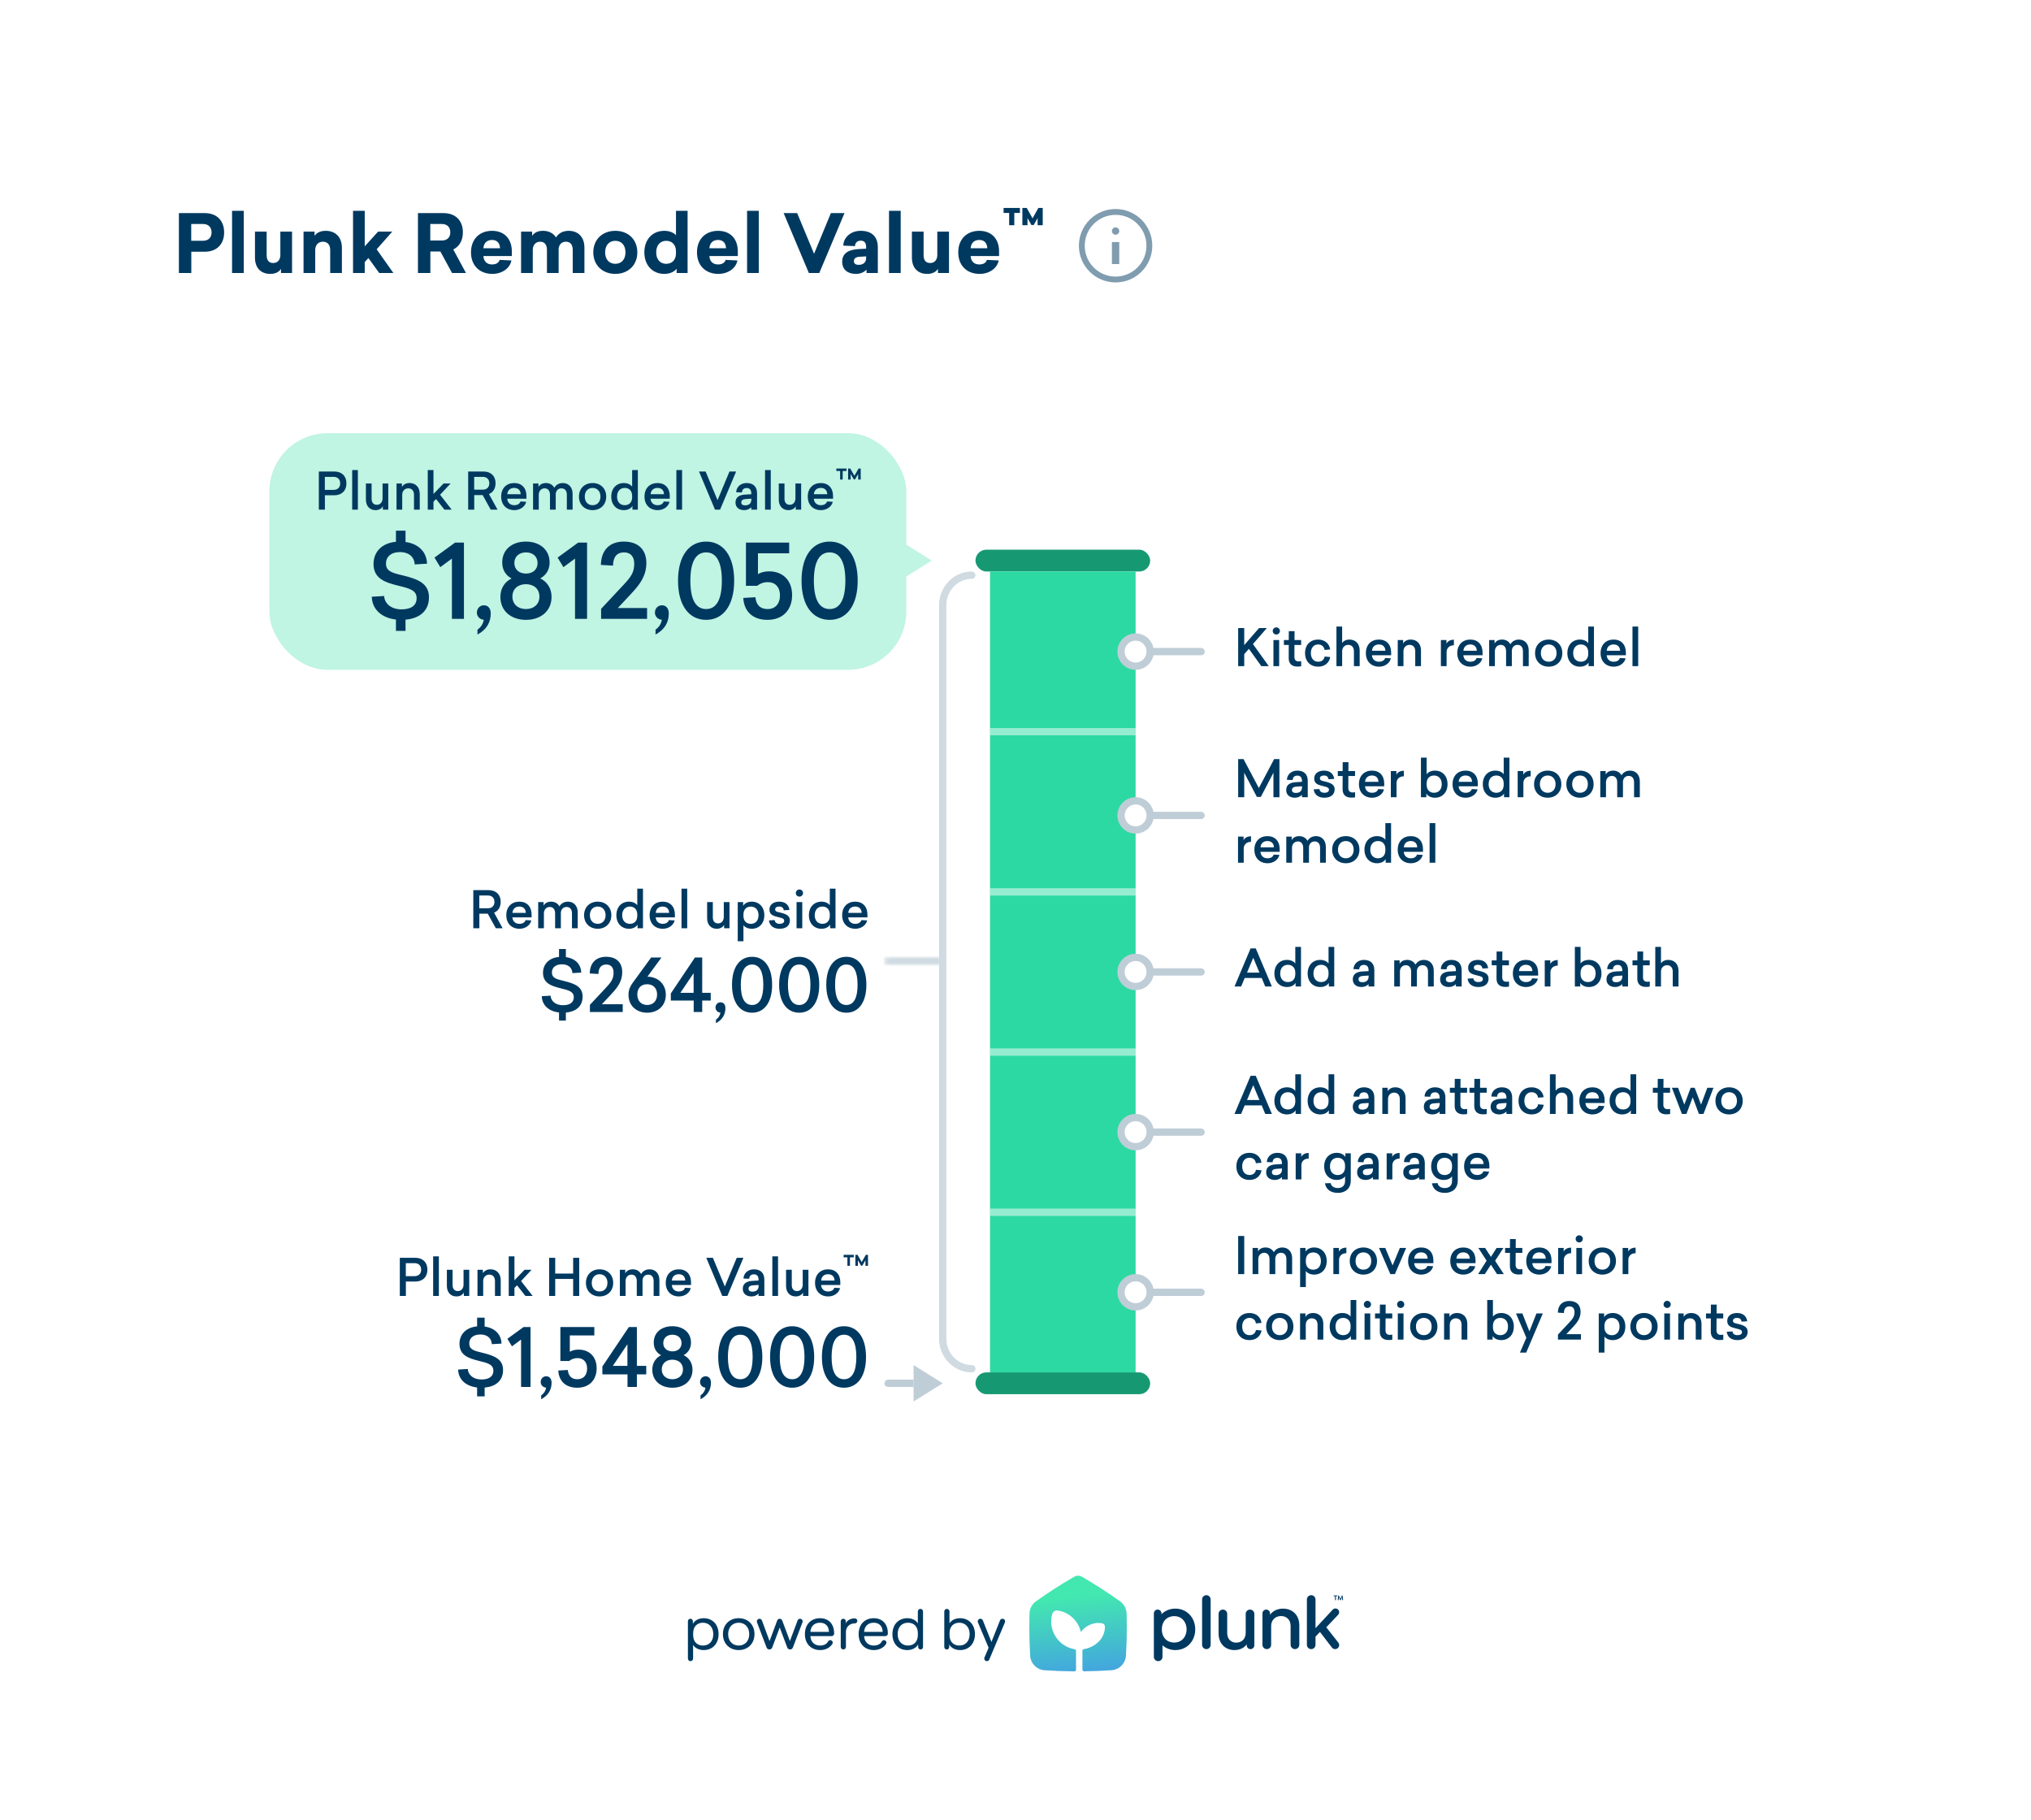 <svg width="558" height="500" viewBox="0 0 558 500" fill="none" xmlns="http://www.w3.org/2000/svg">
<g filter="url(#filter0_ddd_130_75798)">
<rect x="10" y="9" width="538" height="480" rx="16" fill="white"/>
<path d="M49.15 51.544V68H52.56V62.148H56.278C59.402 62.148 61.58 60.234 61.58 56.846C61.58 53.458 59.402 51.544 56.278 51.544H49.15ZM52.538 54.536H55.838C57.158 54.536 58.126 55.35 58.126 56.846C58.126 58.342 57.158 59.134 55.838 59.134H52.538V54.536ZM66.97 68V50.906H63.758V68H66.97ZM80.236 68V56.626H77.024V63.05C77.024 64.326 76.32 65.25 75.088 65.25C73.834 65.25 73.262 64.48 73.262 63.094V56.626H70.05V63.776C70.05 66.548 71.634 68.242 74.252 68.242C75.858 68.242 76.76 67.56 77.2 66.856V68H80.236ZM89.489 56.406C87.948 56.406 86.936 57 86.43 57.792V56.626H83.394V68H86.606V61.686C86.606 60.322 87.442 59.398 88.719 59.398C89.951 59.398 90.721 60.212 90.721 61.664V68H93.933V61.048C93.933 58.1 92.106 56.406 89.489 56.406ZM100.206 60.674V50.906H96.994V68H100.206V64.986L101.218 63.886L104.188 68H108.082L103.484 61.488L107.774 56.626H103.88L100.206 60.674ZM124.2 68H128.028L124.53 61.532C126.158 60.74 127.17 59.112 127.17 56.824C127.17 53.436 124.992 51.544 121.868 51.544H114.828V68H118.238V62.082H120.988L124.2 68ZM118.216 59.068V54.536H121.45C122.77 54.536 123.716 55.328 123.716 56.824C123.716 58.276 122.77 59.068 121.45 59.068H118.216ZM140.62 63.336V62.06C140.62 58.518 138.464 56.406 135.186 56.406C131.798 56.406 129.4 58.65 129.4 62.324C129.4 65.976 131.798 68.242 135.274 68.242C137.936 68.242 140.114 66.702 140.51 64.546L137.276 64.392C137.034 65.184 136.308 65.646 135.186 65.646C133.734 65.646 132.876 64.744 132.81 63.336H140.62ZM135.164 58.914C136.616 58.914 137.32 59.816 137.386 61.202H132.81C132.898 59.75 133.8 58.914 135.164 58.914ZM156.254 56.406C154.538 56.406 153.416 57.176 152.756 58.21C152.008 57.044 150.754 56.406 149.192 56.406C147.63 56.406 146.706 57 146.2 57.792V56.626H143.164V68H146.376V61.686C146.376 60.322 147.146 59.398 148.422 59.398C149.588 59.398 150.27 60.212 150.27 61.664V68H153.482V61.29C153.614 60.146 154.318 59.398 155.462 59.398C156.694 59.398 157.354 60.212 157.354 61.664V68H160.566V61.026C160.566 58.144 158.85 56.406 156.254 56.406ZM169.051 56.406C165.575 56.406 163.001 58.738 163.001 62.324C163.001 65.888 165.575 68.242 169.051 68.242C172.527 68.242 175.101 65.888 175.101 62.324C175.101 58.738 172.527 56.406 169.051 56.406ZM169.051 59.156C170.701 59.156 171.845 60.322 171.845 62.324C171.845 64.304 170.701 65.47 169.051 65.47C167.401 65.47 166.257 64.304 166.257 62.324C166.257 60.322 167.401 59.156 169.051 59.156ZM188.911 68V50.906H185.721V57.616C185.127 56.934 183.983 56.406 182.509 56.406C179.296 56.406 177.031 58.738 177.031 62.324C177.031 65.888 179.296 68.242 182.509 68.242C184.115 68.242 185.303 67.604 185.897 66.834V68H188.911ZM183.037 59.156C184.621 59.156 185.721 60.234 185.721 62.06V62.566C185.721 64.414 184.621 65.47 183.037 65.47C181.431 65.47 180.287 64.348 180.287 62.324C180.287 60.3 181.431 59.156 183.037 59.156ZM202.709 63.336V62.06C202.709 58.518 200.553 56.406 197.275 56.406C193.887 56.406 191.489 58.65 191.489 62.324C191.489 65.976 193.887 68.242 197.363 68.242C200.025 68.242 202.203 66.702 202.599 64.546L199.365 64.392C199.123 65.184 198.397 65.646 197.275 65.646C195.823 65.646 194.965 64.744 194.899 63.336H202.709ZM197.253 58.914C198.705 58.914 199.409 59.816 199.475 61.202H194.899C194.987 59.75 195.889 58.914 197.253 58.914ZM208.466 68V50.906H205.254V68H208.466ZM225.089 68L232.019 51.544H228.279L223.659 62.72L219.017 51.544H215.299L222.229 68H225.089ZM236.446 56.406C233.52 56.406 231.694 58.474 231.694 60.476L234.906 60.608C234.906 59.86 235.39 59.112 236.49 59.112C237.48 59.112 237.964 59.728 237.964 60.872V61.312L235.94 61.422C233.52 61.532 231.386 62.346 231.386 64.876C231.386 67.076 232.882 68.242 235.17 68.242C236.468 68.242 237.436 67.736 238.074 67.076V68H241.176V60.982C241.176 57.99 239.504 56.406 236.446 56.406ZM237.964 63.424V63.908C237.964 65.118 237.084 65.756 235.918 65.756C235.148 65.756 234.598 65.47 234.598 64.722C234.598 63.908 235.28 63.578 236.248 63.534L237.964 63.424ZM247.46 68V50.906H244.248V68H247.46ZM260.726 68V56.626H257.514V63.05C257.514 64.326 256.81 65.25 255.578 65.25C254.324 65.25 253.752 64.48 253.752 63.094V56.626H250.54V63.776C250.54 66.548 252.124 68.242 254.742 68.242C256.348 68.242 257.25 67.56 257.69 66.856V68H260.726ZM274.489 63.336V62.06C274.489 58.518 272.333 56.406 269.055 56.406C265.667 56.406 263.269 58.65 263.269 62.324C263.269 65.976 265.667 68.242 269.143 68.242C271.805 68.242 273.983 66.702 274.379 64.546L271.145 64.392C270.903 65.184 270.177 65.646 269.055 65.646C267.603 65.646 266.745 64.744 266.679 63.336H274.489ZM269.033 58.914C270.485 58.914 271.189 59.816 271.255 61.202H266.679C266.767 59.75 267.669 58.914 269.033 58.914ZM280.214 51.486V50.126H275.726V51.486H277.258V54.865H278.67V51.486H280.214ZM286.484 54.865V50.126H285.283L283.686 52.991L282.089 50.126H280.888V54.865H282.3V52.912L283.369 54.812H284.003L285.072 52.912V54.865H286.484Z" fill="#003960"/>
<path fill-rule="evenodd" clip-rule="evenodd" d="M306.499 68.98C311.182 68.98 314.979 65.183 314.979 60.5C314.979 55.817 311.182 52.021 306.499 52.021C301.816 52.021 298.02 55.817 298.02 60.5C298.02 65.183 301.816 68.98 306.499 68.98ZM306.499 70.584C300.93 70.584 296.416 66.069 296.416 60.5C296.416 54.931 300.93 50.417 306.499 50.417C312.068 50.417 316.583 54.931 316.583 60.5C316.583 66.069 312.068 70.584 306.499 70.584ZM305.491 59.492H307.508V65.542H305.491V59.492ZM306.499 57.475C307.056 57.475 307.508 57.024 307.508 56.467C307.508 55.91 307.056 55.459 306.499 55.459C305.942 55.459 305.491 55.91 305.491 56.467C305.491 57.024 305.942 57.475 306.499 57.475Z" fill="#809CAF"/>
<rect x="268" y="144" width="48" height="6" rx="3" fill="#169973"/>
<rect x="272" y="150" width="40" height="45" fill="#2DD9A2"/>
<rect opacity="0.5" x="272" y="193" width="40" height="2" fill="white"/>
<rect x="272" y="195" width="40" height="44" fill="#2DD9A2"/>
<rect opacity="0.5" x="272" y="237" width="40" height="2" fill="white"/>
<rect x="272" y="239" width="40" height="44" fill="#2DD9A2"/>
<rect opacity="0.5" x="272" y="281" width="40" height="2" fill="white"/>
<rect x="272" y="283" width="40" height="44" fill="#2DD9A2"/>
<rect opacity="0.5" x="272" y="325" width="40" height="2" fill="white"/>
<rect x="272" y="327" width="40" height="43" fill="#2DD9A2"/>
<rect x="268" y="370" width="48" height="6" rx="3" fill="#169973"/>
<rect x="315" y="171" width="16" height="2" rx="1" fill="#BFCDD7"/>
<circle cx="312" cy="172" r="4" fill="white" stroke="#BFCDD7" stroke-width="2"/>
<path d="M344.236 169.924L348.058 165.528H345.916L341.842 170.218V165.528H340.176V176H341.842V172.71L343.116 171.24L346.546 176H348.59L344.236 169.924ZM350.652 165.346C350.12 165.346 349.672 165.78 349.672 166.326C349.672 166.872 350.106 167.306 350.652 167.306C351.198 167.306 351.646 166.872 351.646 166.326C351.646 165.78 351.198 165.346 350.652 165.346ZM351.436 176V168.818H349.868V176H351.436ZM356.818 174.698C356.174 174.698 355.628 174.404 355.628 173.466L355.642 170.176H357.476V168.818H355.656L355.67 166.382H354.088L354.074 168.818H352.744V170.176H354.074L354.06 173.788C354.046 175.412 355.026 176.112 356.44 176.112C356.944 176.112 357.224 176.07 357.49 176.028V174.628C357.322 174.656 357.112 174.698 356.818 174.698ZM362.151 168.692C360.079 168.692 358.553 170.05 358.553 172.416C358.553 174.768 360.093 176.14 362.151 176.14C363.901 176.14 365.189 175.132 365.469 173.494L363.929 173.354C363.789 174.236 363.131 174.782 362.151 174.782C361.003 174.782 360.149 173.928 360.149 172.416C360.149 170.89 360.989 170.036 362.151 170.036C363.103 170.036 363.803 170.61 363.915 171.548L365.455 171.408C365.217 169.714 363.873 168.692 362.151 168.692ZM368.745 165.122H367.177V176H368.745V171.898C368.745 170.904 369.417 170.148 370.411 170.148C371.363 170.148 371.979 170.806 371.979 171.884V176H373.561V171.674C373.561 169.812 372.399 168.692 370.761 168.692C369.753 168.692 369.081 169.126 368.745 169.63V165.122ZM382.204 173.004V172.234C382.204 170.05 380.902 168.692 378.844 168.692C376.758 168.692 375.26 170.078 375.26 172.416C375.26 174.74 376.772 176.14 378.886 176.14C380.552 176.14 381.854 175.118 382.134 173.844L380.552 173.76C380.356 174.404 379.754 174.782 378.844 174.782C377.752 174.782 377.01 174.096 376.926 173.004H382.204ZM378.83 170.036C379.992 170.036 380.58 170.736 380.622 171.772H376.94C377.024 170.652 377.78 170.036 378.83 170.036ZM387.605 168.692C386.555 168.692 385.869 169.14 385.505 169.77V168.818H384.021V176H385.589V171.898C385.589 170.904 386.261 170.148 387.255 170.148C388.207 170.148 388.823 170.806 388.823 171.884V176H390.405V171.674C390.405 169.812 389.243 168.692 387.605 168.692ZM399.444 168.734C398.296 168.734 397.666 169.266 397.4 169.826V168.818H395.874V176H397.442V172.094C397.442 171.044 398.212 170.26 399.444 170.26V168.734ZM407.319 173.004V172.234C407.319 170.05 406.017 168.692 403.959 168.692C401.873 168.692 400.375 170.078 400.375 172.416C400.375 174.74 401.887 176.14 404.001 176.14C405.667 176.14 406.969 175.118 407.249 173.844L405.667 173.76C405.471 174.404 404.869 174.782 403.959 174.782C402.867 174.782 402.125 174.096 402.041 173.004H407.319ZM403.945 170.036C405.107 170.036 405.695 170.736 405.737 171.772H402.055C402.139 170.652 402.895 170.036 403.945 170.036ZM417.312 168.692C416.178 168.692 415.394 169.252 414.974 169.994C414.512 169.154 413.686 168.692 412.692 168.692C411.642 168.692 410.984 169.14 410.62 169.77V168.818H409.136V176H410.704V171.898C410.704 170.904 411.348 170.148 412.342 170.148C413.196 170.148 413.784 170.806 413.784 171.884V176H415.366V171.674V171.632C415.464 170.778 416.024 170.148 416.92 170.148C417.872 170.148 418.418 170.806 418.418 171.884V176H420V171.646C420 169.868 418.922 168.692 417.312 168.692ZM425.497 168.692C423.355 168.692 421.745 170.134 421.745 172.416C421.745 174.684 423.355 176.14 425.497 176.14C427.625 176.14 429.235 174.684 429.235 172.416C429.235 170.134 427.625 168.692 425.497 168.692ZM425.497 170.036C426.729 170.036 427.653 170.918 427.653 172.416C427.653 173.9 426.729 174.782 425.497 174.782C424.251 174.782 423.341 173.9 423.341 172.416C423.341 170.918 424.251 170.036 425.497 170.036ZM437.926 176V165.122H436.358V169.686C435.966 169.126 435.154 168.692 434.076 168.692C432.074 168.692 430.618 170.12 430.618 172.416C430.618 174.698 432.074 176.14 434.076 176.14C435.196 176.14 436.05 175.664 436.442 175.006V176H437.926ZM434.328 170.036C435.504 170.036 436.358 170.806 436.358 172.22V172.598C436.358 174.026 435.504 174.782 434.328 174.782C433.11 174.782 432.214 173.942 432.214 172.416C432.214 170.89 433.11 170.036 434.328 170.036ZM446.694 173.004V172.234C446.694 170.05 445.392 168.692 443.334 168.692C441.248 168.692 439.75 170.078 439.75 172.416C439.75 174.74 441.262 176.14 443.376 176.14C445.042 176.14 446.344 175.118 446.624 173.844L445.042 173.76C444.846 174.404 444.244 174.782 443.334 174.782C442.242 174.782 441.5 174.096 441.416 173.004H446.694ZM443.32 170.036C444.482 170.036 445.07 170.736 445.112 171.772H441.43C441.514 170.652 442.27 170.036 443.32 170.036ZM450.079 176V165.122H448.511V176H450.079Z" fill="#003960"/>
<rect x="315" y="259" width="16" height="2" rx="1" fill="#BFCDD7"/>
<circle cx="312" cy="260" r="4" fill="white" stroke="#BFCDD7" stroke-width="2"/>
<path d="M349.444 264L345.006 253.528H343.592L339.168 264H340.988L341.968 261.662H346.644L347.61 264H349.444ZM342.612 260.178L344.32 256.104L346.014 260.178H342.612ZM357.439 264V253.122H355.871V257.686C355.479 257.126 354.667 256.692 353.589 256.692C351.587 256.692 350.131 258.12 350.131 260.416C350.131 262.698 351.587 264.14 353.589 264.14C354.709 264.14 355.563 263.664 355.955 263.006V264H357.439ZM353.841 258.036C355.017 258.036 355.871 258.806 355.871 260.22V260.598C355.871 262.026 355.017 262.782 353.841 262.782C352.623 262.782 351.727 261.942 351.727 260.416C351.727 258.89 352.623 258.036 353.841 258.036ZM366.572 264V253.122H365.004V257.686C364.612 257.126 363.8 256.692 362.722 256.692C360.72 256.692 359.264 258.12 359.264 260.416C359.264 262.698 360.72 264.14 362.722 264.14C363.842 264.14 364.696 263.664 365.088 263.006V264H366.572ZM362.974 258.036C364.15 258.036 365.004 258.806 365.004 260.22V260.598C365.004 262.026 364.15 262.782 362.974 262.782C361.756 262.782 360.86 261.942 360.86 260.416C360.86 258.89 361.756 258.036 362.974 258.036ZM374.717 256.692C372.925 256.692 371.861 257.966 371.861 259.226L373.443 259.282C373.443 258.638 373.835 258.064 374.731 258.064C375.613 258.064 376.005 258.638 376.005 259.562V259.772L374.297 259.87C372.827 259.954 371.665 260.5 371.665 262.04C371.665 263.384 372.631 264.14 374.059 264.14C374.857 264.14 375.501 263.832 376.005 263.356V264H377.587V259.534C377.587 257.7 376.565 256.692 374.717 256.692ZM376.019 260.99V261.242C376.019 262.334 375.319 262.824 374.325 262.824C373.695 262.824 373.247 262.614 373.247 262.012C373.247 261.368 373.779 261.13 374.521 261.088L376.019 260.99ZM391.226 256.692C390.092 256.692 389.308 257.252 388.888 257.994C388.426 257.154 387.6 256.692 386.606 256.692C385.556 256.692 384.898 257.14 384.534 257.77V256.818H383.05V264H384.618V259.898C384.618 258.904 385.262 258.148 386.256 258.148C387.11 258.148 387.698 258.806 387.698 259.884V264H389.28V259.674V259.632C389.378 258.778 389.938 258.148 390.834 258.148C391.786 258.148 392.332 258.806 392.332 259.884V264H393.914V259.646C393.914 257.868 392.836 256.692 391.226 256.692ZM398.711 256.692C396.919 256.692 395.855 257.966 395.855 259.226L397.437 259.282C397.437 258.638 397.829 258.064 398.725 258.064C399.607 258.064 399.999 258.638 399.999 259.562V259.772L398.291 259.87C396.821 259.954 395.659 260.5 395.659 262.04C395.659 263.384 396.625 264.14 398.053 264.14C398.851 264.14 399.495 263.832 399.999 263.356V264H401.581V259.534C401.581 257.7 400.559 256.692 398.711 256.692ZM400.013 260.99V261.242C400.013 262.334 399.313 262.824 398.319 262.824C397.689 262.824 397.241 262.614 397.241 262.012C397.241 261.368 397.773 261.13 398.515 261.088L400.013 260.99ZM406.087 256.692C404.351 256.692 403.357 257.574 403.357 258.862C403.357 260.304 404.393 260.612 405.849 260.962C407.025 261.242 407.403 261.382 407.403 261.97C407.403 262.502 406.899 262.782 406.185 262.782C405.331 262.782 404.869 262.404 404.785 261.746L403.217 261.844C403.385 263.272 404.435 264.14 406.157 264.14C407.907 264.14 408.971 263.286 408.971 261.844C408.971 260.556 407.977 260.108 406.493 259.73C405.541 259.506 404.925 259.45 404.925 258.834C404.925 258.344 405.303 258.036 406.045 258.036C406.843 258.036 407.221 258.456 407.277 259.058L408.845 258.974C408.705 257.7 407.795 256.692 406.087 256.692ZM413.912 262.698C413.268 262.698 412.722 262.404 412.722 261.466L412.736 258.176H414.57V256.818H412.75L412.764 254.382H411.182L411.168 256.818H409.838V258.176H411.168L411.154 261.788C411.14 263.412 412.12 264.112 413.534 264.112C414.038 264.112 414.318 264.07 414.584 264.028V262.628C414.416 262.656 414.206 262.698 413.912 262.698ZM422.591 261.004V260.234C422.591 258.05 421.289 256.692 419.231 256.692C417.145 256.692 415.647 258.078 415.647 260.416C415.647 262.74 417.159 264.14 419.273 264.14C420.939 264.14 422.241 263.118 422.521 261.844L420.939 261.76C420.743 262.404 420.141 262.782 419.231 262.782C418.139 262.782 417.397 262.096 417.313 261.004H422.591ZM419.217 258.036C420.379 258.036 420.967 258.736 421.009 259.772H417.327C417.411 258.652 418.167 258.036 419.217 258.036ZM427.977 256.734C426.829 256.734 426.199 257.266 425.933 257.826V256.818H424.407V264H425.975V260.094C425.975 259.044 426.745 258.26 427.977 258.26V256.734ZM434.247 253.122H432.679V264H434.163V263.006C434.555 263.664 435.409 264.14 436.529 264.14C438.531 264.14 439.987 262.698 439.987 260.416C439.987 258.12 438.531 256.692 436.529 256.692C435.451 256.692 434.639 257.126 434.247 257.686V253.122ZM436.277 258.036C437.495 258.036 438.391 258.89 438.391 260.416C438.391 261.942 437.495 262.782 436.277 262.782C435.101 262.782 434.247 262.026 434.247 260.598V260.22C434.247 258.806 435.101 258.036 436.277 258.036ZM444.416 256.692C442.624 256.692 441.56 257.966 441.56 259.226L443.142 259.282C443.142 258.638 443.534 258.064 444.43 258.064C445.312 258.064 445.704 258.638 445.704 259.562V259.772L443.996 259.87C442.526 259.954 441.364 260.5 441.364 262.04C441.364 263.384 442.33 264.14 443.758 264.14C444.556 264.14 445.2 263.832 445.704 263.356V264H447.286V259.534C447.286 257.7 446.264 256.692 444.416 256.692ZM445.718 260.99V261.242C445.718 262.334 445.018 262.824 444.024 262.824C443.394 262.824 442.946 262.614 442.946 262.012C442.946 261.368 443.478 261.13 444.22 261.088L445.718 260.99ZM452.59 262.698C451.946 262.698 451.4 262.404 451.4 261.466L451.414 258.176H453.248V256.818H451.428L451.442 254.382H449.86L449.846 256.818H448.516V258.176H449.846L449.832 261.788C449.818 263.412 450.798 264.112 452.212 264.112C452.716 264.112 452.996 264.07 453.262 264.028V262.628C453.094 262.656 452.884 262.698 452.59 262.698ZM456.341 253.122H454.773V264H456.341V259.898C456.341 258.904 457.013 258.148 458.007 258.148C458.959 258.148 459.575 258.806 459.575 259.884V264H461.157V259.674C461.157 257.812 459.995 256.692 458.357 256.692C457.349 256.692 456.677 257.126 456.341 257.63V253.122Z" fill="#003960"/>
<rect x="315" y="216" width="16" height="2" rx="1" fill="#BFCDD7"/>
<circle cx="312" cy="217" r="4" fill="white" stroke="#BFCDD7" stroke-width="2"/>
<path d="M351.516 212V201.528H350.06L345.86 209.48L341.646 201.528H340.176V212H341.842V205.266L345.314 211.916H346.406L349.864 205.266V212H351.516ZM356.424 204.692C354.632 204.692 353.568 205.966 353.568 207.226L355.15 207.282C355.15 206.638 355.542 206.064 356.438 206.064C357.32 206.064 357.712 206.638 357.712 207.562V207.772L356.004 207.87C354.534 207.954 353.372 208.5 353.372 210.04C353.372 211.384 354.338 212.14 355.766 212.14C356.564 212.14 357.208 211.832 357.712 211.356V212H359.294V207.534C359.294 205.7 358.272 204.692 356.424 204.692ZM357.726 208.99V209.242C357.726 210.334 357.026 210.824 356.032 210.824C355.402 210.824 354.954 210.614 354.954 210.012C354.954 209.368 355.486 209.13 356.228 209.088L357.726 208.99ZM363.799 204.692C362.063 204.692 361.069 205.574 361.069 206.862C361.069 208.304 362.105 208.612 363.561 208.962C364.737 209.242 365.115 209.382 365.115 209.97C365.115 210.502 364.611 210.782 363.897 210.782C363.043 210.782 362.581 210.404 362.497 209.746L360.929 209.844C361.097 211.272 362.147 212.14 363.869 212.14C365.619 212.14 366.683 211.286 366.683 209.844C366.683 208.556 365.689 208.108 364.205 207.73C363.253 207.506 362.637 207.45 362.637 206.834C362.637 206.344 363.015 206.036 363.757 206.036C364.555 206.036 364.933 206.456 364.989 207.058L366.557 206.974C366.417 205.7 365.507 204.692 363.799 204.692ZM371.625 210.698C370.981 210.698 370.435 210.404 370.435 209.466L370.449 206.176H372.283V204.818H370.463L370.477 202.382H368.895L368.881 204.818H367.551V206.176H368.881L368.867 209.788C368.853 211.412 369.833 212.112 371.247 212.112C371.751 212.112 372.031 212.07 372.297 212.028V210.628C372.129 210.656 371.919 210.698 371.625 210.698ZM380.304 209.004V208.234C380.304 206.05 379.002 204.692 376.944 204.692C374.858 204.692 373.36 206.078 373.36 208.416C373.36 210.74 374.872 212.14 376.986 212.14C378.652 212.14 379.954 211.118 380.234 209.844L378.652 209.76C378.456 210.404 377.854 210.782 376.944 210.782C375.852 210.782 375.11 210.096 375.026 209.004H380.304ZM376.93 206.036C378.092 206.036 378.68 206.736 378.722 207.772H375.04C375.124 206.652 375.88 206.036 376.93 206.036ZM385.69 204.734C384.542 204.734 383.912 205.266 383.646 205.826V204.818H382.12V212H383.688V208.094C383.688 207.044 384.458 206.26 385.69 206.26V204.734ZM391.96 201.122H390.392V212H391.876V211.006C392.268 211.664 393.122 212.14 394.242 212.14C396.244 212.14 397.7 210.698 397.7 208.416C397.7 206.12 396.244 204.692 394.242 204.692C393.164 204.692 392.352 205.126 391.96 205.686V201.122ZM393.99 206.036C395.208 206.036 396.104 206.89 396.104 208.416C396.104 209.942 395.208 210.782 393.99 210.782C392.814 210.782 391.96 210.026 391.96 208.598V208.22C391.96 206.806 392.814 206.036 393.99 206.036ZM406.021 209.004V208.234C406.021 206.05 404.719 204.692 402.661 204.692C400.575 204.692 399.077 206.078 399.077 208.416C399.077 210.74 400.589 212.14 402.703 212.14C404.369 212.14 405.671 211.118 405.951 209.844L404.369 209.76C404.173 210.404 403.571 210.782 402.661 210.782C401.569 210.782 400.827 210.096 400.743 209.004H406.021ZM402.647 206.036C403.809 206.036 404.397 206.736 404.439 207.772H400.757C400.841 206.652 401.597 206.036 402.647 206.036ZM414.697 212V201.122H413.129V205.686C412.737 205.126 411.925 204.692 410.847 204.692C408.845 204.692 407.389 206.12 407.389 208.416C407.389 210.698 408.845 212.14 410.847 212.14C411.967 212.14 412.821 211.664 413.213 211.006V212H414.697ZM411.099 206.036C412.275 206.036 413.129 206.806 413.129 208.22V208.598C413.129 210.026 412.275 210.782 411.099 210.782C409.881 210.782 408.985 209.942 408.985 208.416C408.985 206.89 409.881 206.036 411.099 206.036ZM420.54 204.734C419.392 204.734 418.762 205.266 418.496 205.826V204.818H416.97V212H418.538V208.094C418.538 207.044 419.308 206.26 420.54 206.26V204.734ZM425.223 204.692C423.081 204.692 421.471 206.134 421.471 208.416C421.471 210.684 423.081 212.14 425.223 212.14C427.351 212.14 428.961 210.684 428.961 208.416C428.961 206.134 427.351 204.692 425.223 204.692ZM425.223 206.036C426.455 206.036 427.379 206.918 427.379 208.416C427.379 209.9 426.455 210.782 425.223 210.782C423.977 210.782 423.067 209.9 423.067 208.416C423.067 206.918 423.977 206.036 425.223 206.036ZM434.096 204.692C431.954 204.692 430.344 206.134 430.344 208.416C430.344 210.684 431.954 212.14 434.096 212.14C436.224 212.14 437.834 210.684 437.834 208.416C437.834 206.134 436.224 204.692 434.096 204.692ZM434.096 206.036C435.328 206.036 436.252 206.918 436.252 208.416C436.252 209.9 435.328 210.782 434.096 210.782C432.85 210.782 431.94 209.9 431.94 208.416C431.94 206.918 432.85 206.036 434.096 206.036ZM447.841 204.692C446.707 204.692 445.923 205.252 445.503 205.994C445.041 205.154 444.215 204.692 443.221 204.692C442.171 204.692 441.513 205.14 441.149 205.77V204.818H439.665V212H441.233V207.898C441.233 206.904 441.877 206.148 442.871 206.148C443.725 206.148 444.313 206.806 444.313 207.884V212H445.895V207.674V207.632C445.993 206.778 446.553 206.148 447.449 206.148C448.401 206.148 448.947 206.806 448.947 207.884V212H450.529V207.646C450.529 205.868 449.451 204.692 447.841 204.692ZM343.704 222.734C342.556 222.734 341.926 223.266 341.66 223.826V222.818H340.134V230H341.702V226.094C341.702 225.044 342.472 224.26 343.704 224.26V222.734ZM351.579 227.004V226.234C351.579 224.05 350.277 222.692 348.219 222.692C346.133 222.692 344.635 224.078 344.635 226.416C344.635 228.74 346.147 230.14 348.261 230.14C349.927 230.14 351.229 229.118 351.509 227.844L349.927 227.76C349.731 228.404 349.129 228.782 348.219 228.782C347.127 228.782 346.385 228.096 346.301 227.004H351.579ZM348.205 224.036C349.367 224.036 349.955 224.736 349.997 225.772H346.315C346.399 224.652 347.155 224.036 348.205 224.036ZM361.572 222.692C360.438 222.692 359.654 223.252 359.234 223.994C358.772 223.154 357.946 222.692 356.952 222.692C355.902 222.692 355.244 223.14 354.88 223.77V222.818H353.396V230H354.964V225.898C354.964 224.904 355.608 224.148 356.602 224.148C357.456 224.148 358.044 224.806 358.044 225.884V230H359.626V225.674V225.632C359.724 224.778 360.284 224.148 361.18 224.148C362.132 224.148 362.678 224.806 362.678 225.884V230H364.26V225.646C364.26 223.868 363.182 222.692 361.572 222.692ZM369.756 222.692C367.614 222.692 366.004 224.134 366.004 226.416C366.004 228.684 367.614 230.14 369.756 230.14C371.884 230.14 373.494 228.684 373.494 226.416C373.494 224.134 371.884 222.692 369.756 222.692ZM369.756 224.036C370.988 224.036 371.912 224.918 371.912 226.416C371.912 227.9 370.988 228.782 369.756 228.782C368.51 228.782 367.6 227.9 367.6 226.416C367.6 224.918 368.51 224.036 369.756 224.036ZM382.185 230V219.122H380.617V223.686C380.225 223.126 379.413 222.692 378.335 222.692C376.333 222.692 374.877 224.12 374.877 226.416C374.877 228.698 376.333 230.14 378.335 230.14C379.455 230.14 380.309 229.664 380.701 229.006V230H382.185ZM378.587 224.036C379.763 224.036 380.617 224.806 380.617 226.22V226.598C380.617 228.026 379.763 228.782 378.587 228.782C377.369 228.782 376.473 227.942 376.473 226.416C376.473 224.89 377.369 224.036 378.587 224.036ZM390.954 227.004V226.234C390.954 224.05 389.652 222.692 387.594 222.692C385.508 222.692 384.01 224.078 384.01 226.416C384.01 228.74 385.522 230.14 387.636 230.14C389.302 230.14 390.604 229.118 390.884 227.844L389.302 227.76C389.106 228.404 388.504 228.782 387.594 228.782C386.502 228.782 385.76 228.096 385.676 227.004H390.954ZM387.58 224.036C388.742 224.036 389.33 224.736 389.372 225.772H385.69C385.774 224.652 386.53 224.036 387.58 224.036ZM394.339 230V219.122H392.771V230H394.339Z" fill="#003960"/>
<rect x="315" y="303" width="16" height="2" rx="1" fill="#BFCDD7"/>
<circle cx="312" cy="304" r="4" fill="white" stroke="#BFCDD7" stroke-width="2"/>
<path d="M349.444 299L345.006 288.528H343.592L339.168 299H340.988L341.968 296.662H346.644L347.61 299H349.444ZM342.612 295.178L344.32 291.104L346.014 295.178H342.612ZM357.439 299V288.122H355.871V292.686C355.479 292.126 354.667 291.692 353.589 291.692C351.587 291.692 350.131 293.12 350.131 295.416C350.131 297.698 351.587 299.14 353.589 299.14C354.709 299.14 355.563 298.664 355.955 298.006V299H357.439ZM353.841 293.036C355.017 293.036 355.871 293.806 355.871 295.22V295.598C355.871 297.026 355.017 297.782 353.841 297.782C352.623 297.782 351.727 296.942 351.727 295.416C351.727 293.89 352.623 293.036 353.841 293.036ZM366.572 299V288.122H365.004V292.686C364.612 292.126 363.8 291.692 362.722 291.692C360.72 291.692 359.264 293.12 359.264 295.416C359.264 297.698 360.72 299.14 362.722 299.14C363.842 299.14 364.696 298.664 365.088 298.006V299H366.572ZM362.974 293.036C364.15 293.036 365.004 293.806 365.004 295.22V295.598C365.004 297.026 364.15 297.782 362.974 297.782C361.756 297.782 360.86 296.942 360.86 295.416C360.86 293.89 361.756 293.036 362.974 293.036ZM374.717 291.692C372.925 291.692 371.861 292.966 371.861 294.226L373.443 294.282C373.443 293.638 373.835 293.064 374.731 293.064C375.613 293.064 376.005 293.638 376.005 294.562V294.772L374.297 294.87C372.827 294.954 371.665 295.5 371.665 297.04C371.665 298.384 372.631 299.14 374.059 299.14C374.857 299.14 375.501 298.832 376.005 298.356V299H377.587V294.534C377.587 292.7 376.565 291.692 374.717 291.692ZM376.019 295.99V296.242C376.019 297.334 375.319 297.824 374.325 297.824C373.695 297.824 373.247 297.614 373.247 297.012C373.247 296.368 373.779 296.13 374.521 296.088L376.019 295.99ZM383.366 291.692C382.316 291.692 381.63 292.14 381.266 292.77V291.818H379.782V299H381.35V294.898C381.35 293.904 382.022 293.148 383.016 293.148C383.968 293.148 384.584 293.806 384.584 294.884V299H386.166V294.674C386.166 292.812 385.004 291.692 383.366 291.692ZM394.24 291.692C392.448 291.692 391.384 292.966 391.384 294.226L392.966 294.282C392.966 293.638 393.358 293.064 394.254 293.064C395.136 293.064 395.528 293.638 395.528 294.562V294.772L393.82 294.87C392.35 294.954 391.188 295.5 391.188 297.04C391.188 298.384 392.154 299.14 393.582 299.14C394.38 299.14 395.024 298.832 395.528 298.356V299H397.11V294.534C397.11 292.7 396.088 291.692 394.24 291.692ZM395.542 295.99V296.242C395.542 297.334 394.842 297.824 393.848 297.824C393.218 297.824 392.77 297.614 392.77 297.012C392.77 296.368 393.302 296.13 394.044 296.088L395.542 295.99ZM402.414 297.698C401.77 297.698 401.224 297.404 401.224 296.466L401.238 293.176H403.072V291.818H401.252L401.266 289.382H399.684L399.67 291.818H398.34V293.176H399.67L399.656 296.788C399.642 298.412 400.622 299.112 402.036 299.112C402.54 299.112 402.82 299.07 403.086 299.028V297.628C402.918 297.656 402.708 297.698 402.414 297.698ZM407.801 297.698C407.157 297.698 406.611 297.404 406.611 296.466L406.625 293.176H408.459V291.818H406.639L406.653 289.382H405.071L405.057 291.818H403.727V293.176H405.057L405.043 296.788C405.029 298.412 406.009 299.112 407.423 299.112C407.927 299.112 408.207 299.07 408.473 299.028V297.628C408.305 297.656 408.095 297.698 407.801 297.698ZM412.588 291.692C410.796 291.692 409.732 292.966 409.732 294.226L411.314 294.282C411.314 293.638 411.706 293.064 412.602 293.064C413.484 293.064 413.876 293.638 413.876 294.562V294.772L412.168 294.87C410.698 294.954 409.536 295.5 409.536 297.04C409.536 298.384 410.502 299.14 411.93 299.14C412.728 299.14 413.372 298.832 413.876 298.356V299H415.458V294.534C415.458 292.7 414.436 291.692 412.588 291.692ZM413.89 295.99V296.242C413.89 297.334 413.19 297.824 412.196 297.824C411.566 297.824 411.118 297.614 411.118 297.012C411.118 296.368 411.65 296.13 412.392 296.088L413.89 295.99ZM420.804 291.692C418.732 291.692 417.206 293.05 417.206 295.416C417.206 297.768 418.746 299.14 420.804 299.14C422.554 299.14 423.842 298.132 424.122 296.494L422.582 296.354C422.442 297.236 421.784 297.782 420.804 297.782C419.656 297.782 418.802 296.928 418.802 295.416C418.802 293.89 419.642 293.036 420.804 293.036C421.756 293.036 422.456 293.61 422.568 294.548L424.108 294.408C423.87 292.714 422.526 291.692 420.804 291.692ZM427.397 288.122H425.829V299H427.397V294.898C427.397 293.904 428.069 293.148 429.063 293.148C430.015 293.148 430.631 293.806 430.631 294.884V299H432.213V294.674C432.213 292.812 431.051 291.692 429.413 291.692C428.405 291.692 427.733 292.126 427.397 292.63V288.122ZM440.857 296.004V295.234C440.857 293.05 439.555 291.692 437.497 291.692C435.411 291.692 433.913 293.078 433.913 295.416C433.913 297.74 435.425 299.14 437.539 299.14C439.205 299.14 440.507 298.118 440.787 296.844L439.205 296.76C439.009 297.404 438.407 297.782 437.497 297.782C436.405 297.782 435.663 297.096 435.579 296.004H440.857ZM437.483 293.036C438.645 293.036 439.233 293.736 439.275 294.772H435.593C435.677 293.652 436.433 293.036 437.483 293.036ZM449.533 299V288.122H447.965V292.686C447.573 292.126 446.761 291.692 445.683 291.692C443.681 291.692 442.225 293.12 442.225 295.416C442.225 297.698 443.681 299.14 445.683 299.14C446.803 299.14 447.657 298.664 448.049 298.006V299H449.533ZM445.935 293.036C447.111 293.036 447.965 293.806 447.965 295.22V295.598C447.965 297.026 447.111 297.782 445.935 297.782C444.717 297.782 443.821 296.942 443.821 295.416C443.821 293.89 444.717 293.036 445.935 293.036ZM458.181 297.698C457.537 297.698 456.991 297.404 456.991 296.466L457.005 293.176H458.839V291.818H457.019L457.033 289.382H455.451L455.437 291.818H454.107V293.176H455.437L455.423 296.788C455.409 298.412 456.389 299.112 457.803 299.112C458.307 299.112 458.587 299.07 458.853 299.028V297.628C458.685 297.656 458.475 297.698 458.181 297.698ZM468.022 299L470.766 291.818H469.072L467.35 296.438L465.6 291.818H464.494L462.758 296.438L461.036 291.818H459.342L462.086 299H463.332L465.054 294.45L466.762 299H468.022ZM475.057 291.692C472.915 291.692 471.305 293.134 471.305 295.416C471.305 297.684 472.915 299.14 475.057 299.14C477.185 299.14 478.795 297.684 478.795 295.416C478.795 293.134 477.185 291.692 475.057 291.692ZM475.057 293.036C476.289 293.036 477.213 293.918 477.213 295.416C477.213 296.9 476.289 297.782 475.057 297.782C473.811 297.782 472.901 296.9 472.901 295.416C472.901 293.918 473.811 293.036 475.057 293.036ZM343.284 309.692C341.212 309.692 339.686 311.05 339.686 313.416C339.686 315.768 341.226 317.14 343.284 317.14C345.034 317.14 346.322 316.132 346.602 314.494L345.062 314.354C344.922 315.236 344.264 315.782 343.284 315.782C342.136 315.782 341.282 314.928 341.282 313.416C341.282 311.89 342.122 311.036 343.284 311.036C344.236 311.036 344.936 311.61 345.048 312.548L346.588 312.408C346.35 310.714 345.006 309.692 343.284 309.692ZM350.914 309.692C349.122 309.692 348.058 310.966 348.058 312.226L349.64 312.282C349.64 311.638 350.032 311.064 350.928 311.064C351.81 311.064 352.202 311.638 352.202 312.562V312.772L350.494 312.87C349.024 312.954 347.862 313.5 347.862 315.04C347.862 316.384 348.828 317.14 350.256 317.14C351.054 317.14 351.698 316.832 352.202 316.356V317H353.784V312.534C353.784 310.7 352.762 309.692 350.914 309.692ZM352.216 313.99V314.242C352.216 315.334 351.516 315.824 350.522 315.824C349.892 315.824 349.444 315.614 349.444 315.012C349.444 314.368 349.976 314.13 350.718 314.088L352.216 313.99ZM359.55 309.734C358.402 309.734 357.772 310.266 357.506 310.826V309.818H355.98V317H357.548V313.094C357.548 312.044 358.318 311.26 359.55 311.26V309.734ZM367.261 309.692C365.259 309.692 363.803 311.134 363.803 313.416C363.803 315.712 365.259 317.14 367.261 317.14C368.339 317.14 369.151 316.706 369.543 316.146V317.462C369.543 318.708 368.731 319.366 367.541 319.366C366.491 319.366 365.721 318.848 365.581 318.008L364.013 318.064C364.293 319.618 365.469 320.696 367.583 320.696C369.711 320.696 371.111 319.408 371.111 317.35V309.818H369.627V310.826C369.235 310.168 368.381 309.692 367.261 309.692ZM367.513 311.05C368.689 311.05 369.543 311.806 369.543 313.234V313.612C369.543 315.026 368.689 315.796 367.513 315.796C366.295 315.796 365.399 314.942 365.399 313.416C365.399 311.89 366.295 311.05 367.513 311.05ZM375.906 309.692C374.114 309.692 373.05 310.966 373.05 312.226L374.632 312.282C374.632 311.638 375.024 311.064 375.92 311.064C376.802 311.064 377.194 311.638 377.194 312.562V312.772L375.486 312.87C374.016 312.954 372.854 313.5 372.854 315.04C372.854 316.384 373.82 317.14 375.248 317.14C376.046 317.14 376.69 316.832 377.194 316.356V317H378.776V312.534C378.776 310.7 377.754 309.692 375.906 309.692ZM377.208 313.99V314.242C377.208 315.334 376.508 315.824 375.514 315.824C374.884 315.824 374.436 315.614 374.436 315.012C374.436 314.368 374.968 314.13 375.71 314.088L377.208 313.99ZM384.542 309.734C383.394 309.734 382.764 310.266 382.498 310.826V309.818H380.972V317H382.54V313.094C382.54 312.044 383.31 311.26 384.542 311.26V309.734ZM388.58 309.692C386.788 309.692 385.724 310.966 385.724 312.226L387.306 312.282C387.306 311.638 387.698 311.064 388.594 311.064C389.476 311.064 389.868 311.638 389.868 312.562V312.772L388.16 312.87C386.69 312.954 385.528 313.5 385.528 315.04C385.528 316.384 386.494 317.14 387.922 317.14C388.72 317.14 389.364 316.832 389.868 316.356V317H391.45V312.534C391.45 310.7 390.428 309.692 388.58 309.692ZM389.882 313.99V314.242C389.882 315.334 389.182 315.824 388.188 315.824C387.558 315.824 387.11 315.614 387.11 315.012C387.11 314.368 387.642 314.13 388.384 314.088L389.882 313.99ZM396.656 309.692C394.654 309.692 393.198 311.134 393.198 313.416C393.198 315.712 394.654 317.14 396.656 317.14C397.734 317.14 398.546 316.706 398.938 316.146V317.462C398.938 318.708 398.126 319.366 396.936 319.366C395.886 319.366 395.116 318.848 394.976 318.008L393.408 318.064C393.688 319.618 394.864 320.696 396.978 320.696C399.106 320.696 400.506 319.408 400.506 317.35V309.818H399.022V310.826C398.63 310.168 397.776 309.692 396.656 309.692ZM396.908 311.05C398.084 311.05 398.938 311.806 398.938 313.234V313.612C398.938 315.026 398.084 315.796 396.908 315.796C395.69 315.796 394.794 314.942 394.794 313.416C394.794 311.89 395.69 311.05 396.908 311.05ZM409.193 314.004V313.234C409.193 311.05 407.891 309.692 405.833 309.692C403.747 309.692 402.249 311.078 402.249 313.416C402.249 315.74 403.761 317.14 405.875 317.14C407.541 317.14 408.843 316.118 409.123 314.844L407.541 314.76C407.345 315.404 406.743 315.782 405.833 315.782C404.741 315.782 403.999 315.096 403.915 314.004H409.193ZM405.819 311.036C406.981 311.036 407.569 311.736 407.611 312.772H403.929C404.013 311.652 404.769 311.036 405.819 311.036Z" fill="#003960"/>
<rect x="315" y="347" width="16" height="2" rx="1" fill="#BFCDD7"/>
<circle cx="312" cy="348" r="4" fill="white" stroke="#BFCDD7" stroke-width="2"/>
<path d="M341.842 343V332.528H340.176V343H341.842ZM352.316 335.692C351.182 335.692 350.398 336.252 349.978 336.994C349.516 336.154 348.69 335.692 347.696 335.692C346.646 335.692 345.988 336.14 345.624 336.77V335.818H344.14V343H345.708V338.898C345.708 337.904 346.352 337.148 347.346 337.148C348.2 337.148 348.788 337.806 348.788 338.884V343H350.37V338.674V338.632C350.468 337.778 351.028 337.148 351.924 337.148C352.876 337.148 353.422 337.806 353.422 338.884V343H355.004V338.646C355.004 336.868 353.926 335.692 352.316 335.692ZM361.047 335.692C359.927 335.692 359.073 336.168 358.681 336.826V335.818H357.197V346.57H358.765V342.146C359.157 342.706 359.969 343.14 361.047 343.14C363.049 343.14 364.505 341.712 364.505 339.416C364.505 337.134 363.049 335.692 361.047 335.692ZM360.795 337.05C362.013 337.05 362.909 337.89 362.909 339.416C362.909 340.942 362.013 341.796 360.795 341.796C359.619 341.796 358.765 341.026 358.765 339.612V339.234C358.765 337.806 359.619 337.05 360.795 337.05ZM369.899 335.734C368.751 335.734 368.121 336.266 367.855 336.826V335.818H366.329V343H367.897V339.094C367.897 338.044 368.667 337.26 369.899 337.26V335.734ZM374.583 335.692C372.441 335.692 370.831 337.134 370.831 339.416C370.831 341.684 372.441 343.14 374.583 343.14C376.711 343.14 378.321 341.684 378.321 339.416C378.321 337.134 376.711 335.692 374.583 335.692ZM374.583 337.036C375.815 337.036 376.739 337.918 376.739 339.416C376.739 340.9 375.815 341.782 374.583 341.782C373.337 341.782 372.427 340.9 372.427 339.416C372.427 337.918 373.337 337.036 374.583 337.036ZM383.238 343L386.332 335.818H384.596L382.608 340.62L380.592 335.818H378.87L381.978 343H383.238ZM393.812 340.004V339.234C393.812 337.05 392.51 335.692 390.452 335.692C388.366 335.692 386.868 337.078 386.868 339.416C386.868 341.74 388.38 343.14 390.494 343.14C392.16 343.14 393.462 342.118 393.742 340.844L392.16 340.76C391.964 341.404 391.362 341.782 390.452 341.782C389.36 341.782 388.618 341.096 388.534 340.004H393.812ZM390.438 337.036C391.6 337.036 392.188 337.736 392.23 338.772H388.548C388.632 337.652 389.388 337.036 390.438 337.036ZM405.392 340.004V339.234C405.392 337.05 404.09 335.692 402.032 335.692C399.946 335.692 398.448 337.078 398.448 339.416C398.448 341.74 399.96 343.14 402.074 343.14C403.74 343.14 405.042 342.118 405.322 340.844L403.74 340.76C403.544 341.404 402.942 341.782 402.032 341.782C400.94 341.782 400.198 341.096 400.114 340.004H405.392ZM402.018 337.036C403.18 337.036 403.768 337.736 403.81 338.772H400.128C400.212 337.652 400.968 337.036 402.018 337.036ZM410.768 339.346L413.05 335.818H411.188L409.62 338.282L408.024 335.818H406.162L408.43 339.318L406.106 343H407.94L409.62 340.424L411.286 343H413.162L410.768 339.346ZM417.59 341.698C416.946 341.698 416.4 341.404 416.4 340.466L416.414 337.176H418.248V335.818H416.428L416.442 333.382H414.86L414.846 335.818H413.516V337.176H414.846L414.832 340.788C414.818 342.412 415.798 343.112 417.212 343.112C417.716 343.112 417.996 343.07 418.262 343.028V341.628C418.094 341.656 417.884 341.698 417.59 341.698ZM426.269 340.004V339.234C426.269 337.05 424.967 335.692 422.909 335.692C420.823 335.692 419.325 337.078 419.325 339.416C419.325 341.74 420.837 343.14 422.951 343.14C424.617 343.14 425.919 342.118 426.199 340.844L424.617 340.76C424.421 341.404 423.819 341.782 422.909 341.782C421.817 341.782 421.075 341.096 420.991 340.004H426.269ZM422.895 337.036C424.057 337.036 424.645 337.736 424.687 338.772H421.005C421.089 337.652 421.845 337.036 422.895 337.036ZM431.655 335.734C430.507 335.734 429.877 336.266 429.611 336.826V335.818H428.085V343H429.653V339.094C429.653 338.044 430.423 337.26 431.655 337.26V335.734ZM433.873 332.346C433.341 332.346 432.893 332.78 432.893 333.326C432.893 333.872 433.327 334.306 433.873 334.306C434.419 334.306 434.867 333.872 434.867 333.326C434.867 332.78 434.419 332.346 433.873 332.346ZM434.657 343V335.818H433.089V343H434.657ZM440.235 335.692C438.093 335.692 436.483 337.134 436.483 339.416C436.483 341.684 438.093 343.14 440.235 343.14C442.363 343.14 443.973 341.684 443.973 339.416C443.973 337.134 442.363 335.692 440.235 335.692ZM440.235 337.036C441.467 337.036 442.391 337.918 442.391 339.416C442.391 340.9 441.467 341.782 440.235 341.782C438.989 341.782 438.079 340.9 438.079 339.416C438.079 337.918 438.989 337.036 440.235 337.036ZM449.374 335.734C448.226 335.734 447.596 336.266 447.33 336.826V335.818H445.804V343H447.372V339.094C447.372 338.044 448.142 337.26 449.374 337.26V335.734ZM343.284 353.692C341.212 353.692 339.686 355.05 339.686 357.416C339.686 359.768 341.226 361.14 343.284 361.14C345.034 361.14 346.322 360.132 346.602 358.494L345.062 358.354C344.922 359.236 344.264 359.782 343.284 359.782C342.136 359.782 341.282 358.928 341.282 357.416C341.282 355.89 342.122 355.036 343.284 355.036C344.236 355.036 344.936 355.61 345.048 356.548L346.588 356.408C346.35 354.714 345.006 353.692 343.284 353.692ZM351.614 353.692C349.472 353.692 347.862 355.134 347.862 357.416C347.862 359.684 349.472 361.14 351.614 361.14C353.742 361.14 355.352 359.684 355.352 357.416C355.352 355.134 353.742 353.692 351.614 353.692ZM351.614 355.036C352.846 355.036 353.77 355.918 353.77 357.416C353.77 358.9 352.846 359.782 351.614 359.782C350.368 359.782 349.458 358.9 349.458 357.416C349.458 355.918 350.368 355.036 351.614 355.036ZM360.767 353.692C359.717 353.692 359.031 354.14 358.667 354.77V353.818H357.183V361H358.751V356.898C358.751 355.904 359.423 355.148 360.417 355.148C361.369 355.148 361.985 355.806 361.985 356.884V361H363.567V356.674C363.567 354.812 362.405 353.692 360.767 353.692ZM372.629 361V350.122H371.061V354.686C370.669 354.126 369.857 353.692 368.779 353.692C366.777 353.692 365.321 355.12 365.321 357.416C365.321 359.698 366.777 361.14 368.779 361.14C369.899 361.14 370.753 360.664 371.145 360.006V361H372.629ZM369.031 355.036C370.207 355.036 371.061 355.806 371.061 357.22V357.598C371.061 359.026 370.207 359.782 369.031 359.782C367.813 359.782 366.917 358.942 366.917 357.416C366.917 355.89 367.813 355.036 369.031 355.036ZM375.686 350.346C375.154 350.346 374.706 350.78 374.706 351.326C374.706 351.872 375.14 352.306 375.686 352.306C376.232 352.306 376.68 351.872 376.68 351.326C376.68 350.78 376.232 350.346 375.686 350.346ZM376.47 361V353.818H374.902V361H376.47ZM381.851 359.698C381.207 359.698 380.661 359.404 380.661 358.466L380.675 355.176H382.509V353.818H380.689L380.703 351.382H379.121L379.107 353.818H377.777V355.176H379.107L379.093 358.788C379.079 360.412 380.059 361.112 381.473 361.112C381.977 361.112 382.257 361.07 382.523 361.028V359.628C382.355 359.656 382.145 359.698 381.851 359.698ZM384.818 350.346C384.286 350.346 383.838 350.78 383.838 351.326C383.838 351.872 384.272 352.306 384.818 352.306C385.364 352.306 385.812 351.872 385.812 351.326C385.812 350.78 385.364 350.346 384.818 350.346ZM385.602 361V353.818H384.034V361H385.602ZM391.18 353.692C389.038 353.692 387.428 355.134 387.428 357.416C387.428 359.684 389.038 361.14 391.18 361.14C393.308 361.14 394.918 359.684 394.918 357.416C394.918 355.134 393.308 353.692 391.18 353.692ZM391.18 355.036C392.412 355.036 393.336 355.918 393.336 357.416C393.336 358.9 392.412 359.782 391.18 359.782C389.934 359.782 389.024 358.9 389.024 357.416C389.024 355.918 389.934 355.036 391.18 355.036ZM400.333 353.692C399.283 353.692 398.597 354.14 398.233 354.77V353.818H396.749V361H398.317V356.898C398.317 355.904 398.989 355.148 399.983 355.148C400.935 355.148 401.551 355.806 401.551 356.884V361H403.133V356.674C403.133 354.812 401.971 353.692 400.333 353.692ZM410.171 350.122H408.603V361H410.087V360.006C410.479 360.664 411.333 361.14 412.453 361.14C414.455 361.14 415.911 359.698 415.911 357.416C415.911 355.12 414.455 353.692 412.453 353.692C411.375 353.692 410.563 354.126 410.171 354.686V350.122ZM412.201 355.036C413.419 355.036 414.315 355.89 414.315 357.416C414.315 358.942 413.419 359.782 412.201 359.782C411.025 359.782 410.171 359.026 410.171 357.598V357.22C410.171 355.806 411.025 355.036 412.201 355.036ZM419.31 364.57L423.874 353.818H422.124L420.192 358.732L418.26 353.818H416.51L419.352 360.496L417.588 364.57H419.31ZM431.157 350.388C429.183 350.388 428.035 351.592 428.007 353.594L429.673 353.692C429.687 352.544 430.163 351.872 431.199 351.872C432.095 351.872 432.585 352.474 432.585 353.412C432.585 354.63 432.151 355.232 431.045 356.408L428.035 359.628V361H434.349V359.516H430.331L432.277 357.43C433.355 356.268 434.251 355.078 434.251 353.342C434.251 351.48 433.131 350.388 431.157 350.388ZM443.091 353.692C441.971 353.692 441.117 354.168 440.725 354.826V353.818H439.241V364.57H440.809V360.146C441.201 360.706 442.013 361.14 443.091 361.14C445.093 361.14 446.549 359.712 446.549 357.416C446.549 355.134 445.093 353.692 443.091 353.692ZM442.839 355.05C444.057 355.05 444.953 355.89 444.953 357.416C444.953 358.942 444.057 359.796 442.839 359.796C441.663 359.796 440.809 359.026 440.809 357.612V357.234C440.809 355.806 441.663 355.05 442.839 355.05ZM451.678 353.692C449.536 353.692 447.926 355.134 447.926 357.416C447.926 359.684 449.536 361.14 451.678 361.14C453.806 361.14 455.416 359.684 455.416 357.416C455.416 355.134 453.806 353.692 451.678 353.692ZM451.678 355.036C452.91 355.036 453.834 355.918 453.834 357.416C453.834 358.9 452.91 359.782 451.678 359.782C450.432 359.782 449.522 358.9 449.522 357.416C449.522 355.918 450.432 355.036 451.678 355.036ZM458.031 350.346C457.499 350.346 457.051 350.78 457.051 351.326C457.051 351.872 457.485 352.306 458.031 352.306C458.577 352.306 459.025 351.872 459.025 351.326C459.025 350.78 458.577 350.346 458.031 350.346ZM458.815 361V353.818H457.247V361H458.815ZM464.673 353.692C463.623 353.692 462.937 354.14 462.573 354.77V353.818H461.089V361H462.657V356.898C462.657 355.904 463.329 355.148 464.323 355.148C465.275 355.148 465.891 355.806 465.891 356.884V361H467.473V356.674C467.473 354.812 466.311 353.692 464.673 353.692ZM472.783 359.698C472.139 359.698 471.593 359.404 471.593 358.466L471.607 355.176H473.441V353.818H471.621L471.635 351.382H470.053L470.039 353.818H468.709V355.176H470.039L470.025 358.788C470.011 360.412 470.991 361.112 472.405 361.112C472.909 361.112 473.189 361.07 473.455 361.028V359.628C473.287 359.656 473.077 359.698 472.783 359.698ZM477.276 353.692C475.54 353.692 474.546 354.574 474.546 355.862C474.546 357.304 475.582 357.612 477.038 357.962C478.214 358.242 478.592 358.382 478.592 358.97C478.592 359.502 478.088 359.782 477.374 359.782C476.52 359.782 476.058 359.404 475.974 358.746L474.406 358.844C474.574 360.272 475.624 361.14 477.346 361.14C479.096 361.14 480.16 360.286 480.16 358.844C480.16 357.556 479.166 357.108 477.682 356.73C476.73 356.506 476.114 356.45 476.114 355.834C476.114 355.344 476.492 355.036 477.234 355.036C478.032 355.036 478.41 355.456 478.466 356.058L480.034 355.974C479.894 354.7 478.984 353.692 477.276 353.692Z" fill="#003960"/>
<rect x="74" y="112" width="175" height="65" rx="16" fill="#C0F4E3"/>
<path d="M87.597 122.528V133H89.263V129.052H91.881C93.771 129.052 95.171 127.904 95.171 125.79C95.171 123.662 93.771 122.528 91.881 122.528H87.597ZM89.249 123.998H91.671C92.665 123.998 93.463 124.586 93.463 125.79C93.463 126.98 92.665 127.568 91.671 127.568H89.249V123.998ZM98.324 133V122.122H96.756V133H98.324ZM106.674 133V125.818H105.106V129.92C105.106 130.858 104.532 131.67 103.552 131.67C102.6 131.67 102.096 131.04 102.096 130.004V125.818H100.528V130.242C100.528 131.978 101.536 133.14 103.16 133.14C104.28 133.14 104.924 132.594 105.19 132.062V133H106.674ZM112.522 125.692C111.472 125.692 110.786 126.14 110.422 126.77V125.818H108.938V133H110.506V128.898C110.506 127.904 111.178 127.148 112.172 127.148C113.124 127.148 113.74 127.806 113.74 128.884V133H115.322V128.674C115.322 126.812 114.16 125.692 112.522 125.692ZM119.091 128.702V122.122H117.523V133H119.091V130.816L119.805 130.088L122.101 133H124.089L120.911 128.912L123.795 125.818H121.877L119.091 128.702ZM134.814 133H136.69L134.338 128.716C135.43 128.268 136.144 127.274 136.144 125.762C136.144 123.648 134.744 122.528 132.854 122.528H128.626V133H130.292V128.996H132.602L134.814 133ZM130.278 127.512V123.998H132.644C133.638 123.998 134.436 124.572 134.436 125.762C134.436 126.938 133.638 127.512 132.644 127.512H130.278ZM144.637 130.004V129.234C144.637 127.05 143.335 125.692 141.277 125.692C139.191 125.692 137.693 127.078 137.693 129.416C137.693 131.74 139.205 133.14 141.319 133.14C142.985 133.14 144.287 132.118 144.567 130.844L142.985 130.76C142.789 131.404 142.187 131.782 141.277 131.782C140.185 131.782 139.443 131.096 139.359 130.004H144.637ZM141.263 127.036C142.425 127.036 143.013 127.736 143.055 128.772H139.373C139.457 127.652 140.213 127.036 141.263 127.036ZM154.629 125.692C153.495 125.692 152.711 126.252 152.291 126.994C151.829 126.154 151.003 125.692 150.009 125.692C148.959 125.692 148.301 126.14 147.937 126.77V125.818H146.453V133H148.021V128.898C148.021 127.904 148.665 127.148 149.659 127.148C150.513 127.148 151.101 127.806 151.101 128.884V133H152.683V128.674V128.632C152.781 127.778 153.341 127.148 154.237 127.148C155.189 127.148 155.735 127.806 155.735 128.884V133H157.317V128.646C157.317 126.868 156.239 125.692 154.629 125.692ZM162.814 125.692C160.672 125.692 159.062 127.134 159.062 129.416C159.062 131.684 160.672 133.14 162.814 133.14C164.942 133.14 166.552 131.684 166.552 129.416C166.552 127.134 164.942 125.692 162.814 125.692ZM162.814 127.036C164.046 127.036 164.97 127.918 164.97 129.416C164.97 130.9 164.046 131.782 162.814 131.782C161.568 131.782 160.658 130.9 160.658 129.416C160.658 127.918 161.568 127.036 162.814 127.036ZM175.243 133V122.122H173.675V126.686C173.283 126.126 172.471 125.692 171.393 125.692C169.391 125.692 167.935 127.12 167.935 129.416C167.935 131.698 169.391 133.14 171.393 133.14C172.513 133.14 173.367 132.664 173.759 132.006V133H175.243ZM171.645 127.036C172.821 127.036 173.675 127.806 173.675 129.22V129.598C173.675 131.026 172.821 131.782 171.645 131.782C170.427 131.782 169.531 130.942 169.531 129.416C169.531 127.89 170.427 127.036 171.645 127.036ZM184.012 130.004V129.234C184.012 127.05 182.71 125.692 180.652 125.692C178.566 125.692 177.068 127.078 177.068 129.416C177.068 131.74 178.58 133.14 180.694 133.14C182.36 133.14 183.662 132.118 183.942 130.844L182.36 130.76C182.164 131.404 181.562 131.782 180.652 131.782C179.56 131.782 178.818 131.096 178.734 130.004H184.012ZM180.638 127.036C181.8 127.036 182.388 127.736 182.43 128.772H178.748C178.832 127.652 179.588 127.036 180.638 127.036ZM187.396 133V122.122H185.828V133H187.396ZM197.838 133L202.248 122.528H200.414L197.138 130.396L193.862 122.528H192.042L196.438 133H197.838ZM205.125 125.692C203.333 125.692 202.269 126.966 202.269 128.226L203.851 128.282C203.851 127.638 204.243 127.064 205.139 127.064C206.021 127.064 206.413 127.638 206.413 128.562V128.772L204.705 128.87C203.235 128.954 202.073 129.5 202.073 131.04C202.073 132.384 203.039 133.14 204.467 133.14C205.265 133.14 205.909 132.832 206.413 132.356V133H207.995V128.534C207.995 126.7 206.973 125.692 205.125 125.692ZM206.427 129.99V130.242C206.427 131.334 205.727 131.824 204.733 131.824C204.103 131.824 203.655 131.614 203.655 131.012C203.655 130.368 204.187 130.13 204.929 130.088L206.427 129.99ZM211.759 133V122.122H210.191V133H211.759ZM220.109 133V125.818H218.541V129.92C218.541 130.858 217.967 131.67 216.987 131.67C216.035 131.67 215.531 131.04 215.531 130.004V125.818H213.963V130.242C213.963 131.978 214.971 133.14 216.595 133.14C217.715 133.14 218.359 132.594 218.625 132.062V133H220.109ZM228.869 130.004V129.234C228.869 127.05 227.567 125.692 225.509 125.692C223.423 125.692 221.925 127.078 221.925 129.416C221.925 131.74 223.437 133.14 225.551 133.14C227.217 133.14 228.519 132.118 228.799 130.844L227.217 130.76C227.021 131.404 226.419 131.782 225.509 131.782C224.417 131.782 223.675 131.096 223.591 130.004H228.869ZM225.495 127.036C226.657 127.036 227.245 127.736 227.287 128.772H223.605C223.689 127.652 224.445 127.036 225.495 127.036ZM232.567 122.389V121.717H229.778V122.389H230.82V124.732H231.517V122.389H232.567ZM236.473 124.732V121.717H235.885L234.743 123.691L233.6 121.717H233.012V124.732H233.71V123.212L234.583 124.707H234.902L235.776 123.212V124.732H236.473Z" fill="#003960"/>
<path d="M117.855 157.092C117.855 153.396 115.083 152.136 110.687 151.072C107.663 150.372 106.039 149.896 106.039 147.796C106.039 146.004 107.383 144.66 109.931 144.66C112.283 144.66 113.823 145.948 113.935 148.048L117.323 147.852C117.211 144.492 114.859 142.364 111.415 141.888V138.78H108.783V141.832C104.639 142.224 102.623 144.856 102.623 147.908C102.623 151.912 105.703 152.976 109.455 153.9C112.647 154.656 114.467 155.216 114.467 157.316C114.467 159.5 112.703 160.396 110.295 160.396C107.663 160.396 105.675 158.968 105.535 156.728L102.147 156.924C102.259 160.536 104.975 162.748 108.783 163.196V166.304H111.415V163.224C115.027 162.916 117.855 161.012 117.855 157.092ZM127.464 163V142.056H125.028L119.372 146.172L120.968 148.804L124.16 146.452V163H127.464ZM132.948 159.276C131.828 159.276 131.016 160.172 131.016 161.292C131.016 162.356 131.856 163.196 132.92 163.252C132.724 164.372 132.164 165.268 131.184 165.968V167.312C133.732 165.94 134.824 163.924 134.824 161.516C134.824 160.2 134.152 159.276 132.948 159.276ZM144.476 141.776C140.752 141.776 137.98 143.904 137.98 147.516C137.98 149.588 138.988 151.1 140.556 151.912C138.708 152.808 137.476 154.572 137.476 156.98C137.476 160.9 140.5 163.28 144.504 163.28C148.508 163.28 151.532 160.9 151.532 156.98C151.532 154.544 150.272 152.78 148.424 151.884C149.964 151.072 151 149.588 151 147.516C151 143.904 148.172 141.776 144.476 141.776ZM144.504 144.744C146.324 144.744 147.696 145.808 147.696 147.684C147.696 149.504 146.324 150.568 144.504 150.568C142.712 150.568 141.312 149.504 141.312 147.684C141.312 145.808 142.712 144.744 144.504 144.744ZM144.476 153.48C146.604 153.48 148.2 154.712 148.2 156.896C148.2 159.052 146.604 160.312 144.476 160.312C142.404 160.312 140.78 159.052 140.78 156.896C140.78 154.712 142.404 153.48 144.476 153.48ZM161.288 163V142.056H158.852L153.196 146.172L154.792 148.804L157.984 146.452V163H161.288ZM171.392 141.776C167.444 141.776 165.148 144.184 165.092 148.188L168.424 148.384C168.452 146.088 169.404 144.744 171.476 144.744C173.268 144.744 174.248 145.948 174.248 147.824C174.248 150.26 173.38 151.464 171.168 153.816L165.148 160.256V163H177.776V160.032H169.74L173.632 155.86C175.788 153.536 177.58 151.156 177.58 147.684C177.58 143.96 175.34 141.776 171.392 141.776ZM181.866 159.276C180.746 159.276 179.934 160.172 179.934 161.292C179.934 162.356 180.774 163.196 181.838 163.252C181.642 164.372 181.082 165.268 180.102 165.968V167.312C182.65 165.94 183.742 163.924 183.742 161.516C183.742 160.2 183.07 159.276 181.866 159.276ZM194.01 141.776C189.39 141.776 186.282 145.584 186.282 152.528C186.282 159.444 189.39 163.28 194.01 163.28C198.602 163.28 201.71 159.444 201.71 152.528C201.71 145.584 198.602 141.776 194.01 141.776ZM194.01 144.744C196.866 144.744 198.322 147.432 198.322 152.528C198.322 157.624 196.866 160.312 194.01 160.312C191.126 160.312 189.67 157.624 189.67 152.528C189.67 147.432 191.126 144.744 194.01 144.744ZM211.298 149.952C210.066 149.952 209.058 150.232 208.246 150.708V144.996H216.814V142.056H204.942V153.928H208.022C208.862 153.284 209.786 152.92 210.962 152.92C213.006 152.92 214.294 154.32 214.294 156.56C214.294 158.744 213.118 160.312 210.878 160.312C208.806 160.312 207.714 159.08 207.546 157.064L204.214 157.26C204.41 160.928 206.762 163.28 210.85 163.28C215.078 163.28 217.626 160.536 217.626 156.476C217.626 152.304 214.938 149.952 211.298 149.952ZM227.943 141.776C223.323 141.776 220.215 145.584 220.215 152.528C220.215 159.444 223.323 163.28 227.943 163.28C232.535 163.28 235.643 159.444 235.643 152.528C235.643 145.584 232.535 141.776 227.943 141.776ZM227.943 144.744C230.799 144.744 232.255 147.432 232.255 152.528C232.255 157.624 230.799 160.312 227.943 160.312C225.059 160.312 223.603 157.624 223.603 152.528C223.603 147.432 225.059 144.744 227.943 144.744Z" fill="#003960"/>
<path d="M248 152L256 147L248 142V152Z" fill="#C0F4E3"/>
<mask id="path-34-inside-1_130_75798" fill="white">
<path d="M243 257C243 256.448 243.448 256 244 256H258C258.552 256 259 256.448 259 257C259 257.552 258.552 258 258 258H244C243.448 258 243 257.552 243 257Z"/>
</mask>
<path d="M257 257C257 258.105 257.895 259 259 259C260.105 259 261 258.105 261 257H257ZM244 258H258V254H244V258ZM258 256H244V260H258V256ZM244 256C244.552 256 245 256.448 245 257H241C241 258.657 242.343 260 244 260V256ZM257 257C257 256.448 257.448 256 258 256V260C259.657 260 261 258.657 261 257H257ZM258 258C257.448 258 257 257.552 257 257H261C261 255.343 259.657 254 258 254V258ZM244 254C242.343 254 241 255.343 241 257H245C245 257.552 244.552 258 244 258V254Z" fill="#CFDAE1" mask="url(#path-34-inside-1_130_75798)"/>
<path d="M267 151C262.582 151 259 154.701 259 159.265V360.735C259 365.299 262.582 369 267 369" stroke="#CFDAE1" stroke-width="2" stroke-linecap="round" stroke-linejoin="round"/>
<g clip-path="url(#clip0_130_75798)">
<path d="M136.223 248H138.099L135.747 243.716C136.839 243.268 137.553 242.274 137.553 240.762C137.553 238.648 136.153 237.528 134.263 237.528H130.035V248H131.701V243.996H134.011L136.223 248ZM131.687 242.512V238.998H134.053C135.047 238.998 135.845 239.572 135.845 240.762C135.845 241.938 135.047 242.512 134.053 242.512H131.687ZM146.046 245.004V244.234C146.046 242.05 144.744 240.692 142.686 240.692C140.6 240.692 139.102 242.078 139.102 244.416C139.102 246.74 140.614 248.14 142.728 248.14C144.394 248.14 145.696 247.118 145.976 245.844L144.394 245.76C144.198 246.404 143.596 246.782 142.686 246.782C141.594 246.782 140.852 246.096 140.768 245.004H146.046ZM142.672 242.036C143.834 242.036 144.422 242.736 144.464 243.772H140.782C140.866 242.652 141.622 242.036 142.672 242.036ZM156.039 240.692C154.905 240.692 154.121 241.252 153.701 241.994C153.239 241.154 152.413 240.692 151.419 240.692C150.369 240.692 149.711 241.14 149.347 241.77V240.818H147.863V248H149.431V243.898C149.431 242.904 150.075 242.148 151.069 242.148C151.923 242.148 152.511 242.806 152.511 243.884V248H154.093V243.674V243.632C154.191 242.778 154.751 242.148 155.647 242.148C156.599 242.148 157.145 242.806 157.145 243.884V248H158.727V243.646C158.727 241.868 157.649 240.692 156.039 240.692ZM164.223 240.692C162.081 240.692 160.471 242.134 160.471 244.416C160.471 246.684 162.081 248.14 164.223 248.14C166.351 248.14 167.961 246.684 167.961 244.416C167.961 242.134 166.351 240.692 164.223 240.692ZM164.223 242.036C165.455 242.036 166.379 242.918 166.379 244.416C166.379 245.9 165.455 246.782 164.223 246.782C162.977 246.782 162.067 245.9 162.067 244.416C162.067 242.918 162.977 242.036 164.223 242.036ZM176.652 248V237.122H175.084V241.686C174.692 241.126 173.88 240.692 172.802 240.692C170.8 240.692 169.344 242.12 169.344 244.416C169.344 246.698 170.8 248.14 172.802 248.14C173.922 248.14 174.776 247.664 175.168 247.006V248H176.652ZM173.054 242.036C174.23 242.036 175.084 242.806 175.084 244.22V244.598C175.084 246.026 174.23 246.782 173.054 246.782C171.836 246.782 170.94 245.942 170.94 244.416C170.94 242.89 171.836 242.036 173.054 242.036ZM185.421 245.004V244.234C185.421 242.05 184.119 240.692 182.061 240.692C179.975 240.692 178.477 242.078 178.477 244.416C178.477 246.74 179.989 248.14 182.103 248.14C183.769 248.14 185.071 247.118 185.351 245.844L183.769 245.76C183.573 246.404 182.971 246.782 182.061 246.782C180.969 246.782 180.227 246.096 180.143 245.004H185.421ZM182.047 242.036C183.209 242.036 183.797 242.736 183.839 243.772H180.157C180.241 242.652 180.997 242.036 182.047 242.036ZM188.806 248V237.122H187.238V248H188.806ZM200.423 248V240.818H198.855V244.92C198.855 245.858 198.281 246.67 197.301 246.67C196.349 246.67 195.845 246.04 195.845 245.004V240.818H194.277V245.242C194.277 246.978 195.285 248.14 196.909 248.14C198.029 248.14 198.673 247.594 198.939 247.062V248H200.423ZM206.537 240.692C205.417 240.692 204.563 241.168 204.171 241.826V240.818H202.687V251.57H204.255V247.146C204.647 247.706 205.459 248.14 206.537 248.14C208.539 248.14 209.995 246.712 209.995 244.416C209.995 242.134 208.539 240.692 206.537 240.692ZM206.285 242.05C207.503 242.05 208.399 242.89 208.399 244.416C208.399 245.942 207.503 246.796 206.285 246.796C205.109 246.796 204.255 246.026 204.255 244.612V244.234C204.255 242.806 205.109 242.05 206.285 242.05ZM214.13 240.692C212.394 240.692 211.4 241.574 211.4 242.862C211.4 244.304 212.436 244.612 213.892 244.962C215.068 245.242 215.446 245.382 215.446 245.97C215.446 246.502 214.942 246.782 214.228 246.782C213.374 246.782 212.912 246.404 212.828 245.746L211.26 245.844C211.428 247.272 212.478 248.14 214.2 248.14C215.95 248.14 217.014 247.286 217.014 245.844C217.014 244.556 216.02 244.108 214.536 243.73C213.584 243.506 212.968 243.45 212.968 242.834C212.968 242.344 213.346 242.036 214.088 242.036C214.886 242.036 215.264 242.456 215.32 243.058L216.888 242.974C216.748 241.7 215.838 240.692 214.13 240.692ZM219.631 237.346C219.099 237.346 218.651 237.78 218.651 238.326C218.651 238.872 219.085 239.306 219.631 239.306C220.177 239.306 220.625 238.872 220.625 238.326C220.625 237.78 220.177 237.346 219.631 237.346ZM220.415 248V240.818H218.847V248H220.415ZM229.549 248V237.122H227.981V241.686C227.589 241.126 226.777 240.692 225.699 240.692C223.697 240.692 222.241 242.12 222.241 244.416C222.241 246.698 223.697 248.14 225.699 248.14C226.819 248.14 227.673 247.664 228.065 247.006V248H229.549ZM225.951 242.036C227.127 242.036 227.981 242.806 227.981 244.22V244.598C227.981 246.026 227.127 246.782 225.951 246.782C224.733 246.782 223.837 245.942 223.837 244.416C223.837 242.89 224.733 242.036 225.951 242.036ZM238.318 245.004V244.234C238.318 242.05 237.016 240.692 234.958 240.692C232.872 240.692 231.374 242.078 231.374 244.416C231.374 246.74 232.886 248.14 235 248.14C236.666 248.14 237.968 247.118 238.248 245.844L236.666 245.76C236.47 246.404 235.868 246.782 234.958 246.782C233.866 246.782 233.124 246.096 233.04 245.004H238.318ZM234.944 242.036C236.106 242.036 236.694 242.736 236.736 243.772H233.054C233.138 242.652 233.894 242.036 234.944 242.036Z" fill="#003960"/>
<path d="M160.068 266.78C160.068 264.14 158.088 263.24 154.948 262.48C152.788 261.98 151.628 261.64 151.628 260.14C151.628 258.86 152.588 257.9 154.408 257.9C156.088 257.9 157.188 258.82 157.268 260.32L159.688 260.18C159.608 257.78 157.928 256.26 155.468 255.92V253.7H153.588V255.88C150.628 256.16 149.188 258.04 149.188 260.22C149.188 263.08 151.388 263.84 154.068 264.5C156.348 265.04 157.648 265.44 157.648 266.94C157.648 268.5 156.388 269.14 154.668 269.14C152.788 269.14 151.368 268.12 151.268 266.52L148.848 266.66C148.928 269.24 150.868 270.82 153.588 271.14V273.36H155.468V271.16C158.048 270.94 160.068 269.58 160.068 266.78ZM166.532 255.84C163.712 255.84 162.072 257.56 162.032 260.42L164.412 260.56C164.432 258.92 165.112 257.96 166.592 257.96C167.872 257.96 168.572 258.82 168.572 260.16C168.572 261.9 167.952 262.76 166.372 264.44L162.072 269.04V271H171.092V268.88H165.352L168.132 265.9C169.672 264.24 170.952 262.54 170.952 260.06C170.952 257.4 169.352 255.84 166.532 255.84ZM181.733 256.04H178.893L173.733 263.12C173.073 264.04 172.673 265.02 172.673 266.28C172.673 269.28 174.873 271.2 177.813 271.2C180.733 271.2 182.933 269.28 182.933 266.28C182.933 263.32 180.773 261.34 177.873 261.3L181.733 256.04ZM177.813 269.08C176.213 269.08 175.093 267.98 175.093 266.2C175.093 265.42 175.293 264.82 175.653 264.34C176.133 263.7 176.893 263.38 177.813 263.38C179.393 263.38 180.533 264.42 180.533 266.2C180.533 267.98 179.393 269.08 177.813 269.08ZM192.926 265.74V256.04H190.926L184.306 265.9V267.86H190.586V271H192.926V267.86H195.266V265.74H192.926ZM186.926 265.74L190.566 260.34V265.74H186.926ZM197.958 268.34C197.158 268.34 196.578 268.98 196.578 269.78C196.578 270.54 197.178 271.14 197.938 271.18C197.798 271.98 197.398 272.62 196.698 273.12V274.08C198.518 273.1 199.298 271.66 199.298 269.94C199.298 269 198.818 268.34 197.958 268.34ZM206.632 255.84C203.332 255.84 201.112 258.56 201.112 263.52C201.112 268.46 203.332 271.2 206.632 271.2C209.912 271.2 212.132 268.46 212.132 263.52C212.132 258.56 209.912 255.84 206.632 255.84ZM206.632 257.96C208.672 257.96 209.712 259.88 209.712 263.52C209.712 267.16 208.672 269.08 206.632 269.08C204.572 269.08 203.532 267.16 203.532 263.52C203.532 259.88 204.572 257.96 206.632 257.96ZM219.582 255.84C216.282 255.84 214.062 258.56 214.062 263.52C214.062 268.46 216.282 271.2 219.582 271.2C222.862 271.2 225.082 268.46 225.082 263.52C225.082 258.56 222.862 255.84 219.582 255.84ZM219.582 257.96C221.622 257.96 222.662 259.88 222.662 263.52C222.662 267.16 221.622 269.08 219.582 269.08C217.522 269.08 216.482 267.16 216.482 263.52C216.482 259.88 217.522 257.96 219.582 257.96ZM232.531 255.84C229.231 255.84 227.011 258.56 227.011 263.52C227.011 268.46 229.231 271.2 232.531 271.2C235.811 271.2 238.031 268.46 238.031 263.52C238.031 258.56 235.811 255.84 232.531 255.84ZM232.531 257.96C234.571 257.96 235.611 259.88 235.611 263.52C235.611 267.16 234.571 269.08 232.531 269.08C230.471 269.08 229.431 267.16 229.431 263.52C229.431 259.88 230.471 257.96 232.531 257.96Z" fill="#003960"/>
</g>
<path d="M251 378L259 373L251 368V378Z" fill="#BFCDD7"/>
<path d="M243 373C243 372.448 243.448 372 244 372H251V374H244C243.448 374 243 373.552 243 373Z" fill="#BFCDD7"/>
<g clip-path="url(#clip1_130_75798)">
<path d="M109.845 338.528V349H111.511V345.052H114.129C116.019 345.052 117.419 343.904 117.419 341.79C117.419 339.662 116.019 338.528 114.129 338.528H109.845ZM111.497 339.998H113.919C114.913 339.998 115.711 340.586 115.711 341.79C115.711 342.98 114.913 343.568 113.919 343.568H111.497V339.998ZM120.572 349V338.122H119.004V349H120.572ZM128.922 349V341.818H127.354V345.92C127.354 346.858 126.78 347.67 125.8 347.67C124.848 347.67 124.344 347.04 124.344 346.004V341.818H122.776V346.242C122.776 347.978 123.784 349.14 125.408 349.14C126.528 349.14 127.172 348.594 127.438 348.062V349H128.922ZM134.77 341.692C133.72 341.692 133.034 342.14 132.67 342.77V341.818H131.186V349H132.754V344.898C132.754 343.904 133.426 343.148 134.42 343.148C135.372 343.148 135.988 343.806 135.988 344.884V349H137.57V344.674C137.57 342.812 136.408 341.692 134.77 341.692ZM141.339 344.702V338.122H139.771V349H141.339V346.816L142.053 346.088L144.349 349H146.337L143.159 344.912L146.043 341.818H144.125L141.339 344.702ZM159.134 349V338.528H157.468V342.854H152.54V338.528H150.874V349H152.54V344.338H157.468V349H159.134ZM164.732 341.692C162.59 341.692 160.98 343.134 160.98 345.416C160.98 347.684 162.59 349.14 164.732 349.14C166.86 349.14 168.47 347.684 168.47 345.416C168.47 343.134 166.86 341.692 164.732 341.692ZM164.732 343.036C165.964 343.036 166.888 343.918 166.888 345.416C166.888 346.9 165.964 347.782 164.732 347.782C163.486 347.782 162.576 346.9 162.576 345.416C162.576 343.918 163.486 343.036 164.732 343.036ZM178.477 341.692C177.343 341.692 176.559 342.252 176.139 342.994C175.677 342.154 174.851 341.692 173.857 341.692C172.807 341.692 172.149 342.14 171.785 342.77V341.818H170.301V349H171.869V344.898C171.869 343.904 172.513 343.148 173.507 343.148C174.361 343.148 174.949 343.806 174.949 344.884V349H176.531V344.674V344.632C176.629 343.778 177.189 343.148 178.085 343.148C179.037 343.148 179.583 343.806 179.583 344.884V349H181.165V344.646C181.165 342.868 180.087 341.692 178.477 341.692ZM189.853 346.004V345.234C189.853 343.05 188.551 341.692 186.493 341.692C184.407 341.692 182.909 343.078 182.909 345.416C182.909 347.74 184.421 349.14 186.535 349.14C188.201 349.14 189.503 348.118 189.783 346.844L188.201 346.76C188.005 347.404 187.403 347.782 186.493 347.782C185.401 347.782 184.659 347.096 184.575 346.004H189.853ZM186.479 343.036C187.641 343.036 188.229 343.736 188.271 344.772H184.589C184.673 343.652 185.429 343.036 186.479 343.036ZM199.838 349L204.248 338.528H202.414L199.138 346.396L195.862 338.528H194.042L198.438 349H199.838ZM207.125 341.692C205.333 341.692 204.269 342.966 204.269 344.226L205.851 344.282C205.851 343.638 206.243 343.064 207.139 343.064C208.021 343.064 208.413 343.638 208.413 344.562V344.772L206.705 344.87C205.235 344.954 204.073 345.5 204.073 347.04C204.073 348.384 205.039 349.14 206.467 349.14C207.265 349.14 207.909 348.832 208.413 348.356V349H209.995V344.534C209.995 342.7 208.973 341.692 207.125 341.692ZM208.427 345.99V346.242C208.427 347.334 207.727 347.824 206.733 347.824C206.103 347.824 205.655 347.614 205.655 347.012C205.655 346.368 206.187 346.13 206.929 346.088L208.427 345.99ZM213.759 349V338.122H212.191V349H213.759ZM222.109 349V341.818H220.541V345.92C220.541 346.858 219.967 347.67 218.987 347.67C218.035 347.67 217.531 347.04 217.531 346.004V341.818H215.963V346.242C215.963 347.978 216.971 349.14 218.595 349.14C219.715 349.14 220.359 348.594 220.625 348.062V349H222.109ZM230.869 346.004V345.234C230.869 343.05 229.567 341.692 227.509 341.692C225.423 341.692 223.925 343.078 223.925 345.416C223.925 347.74 225.437 349.14 227.551 349.14C229.217 349.14 230.519 348.118 230.799 346.844L229.217 346.76C229.021 347.404 228.419 347.782 227.509 347.782C226.417 347.782 225.675 347.096 225.591 346.004H230.869ZM227.495 343.036C228.657 343.036 229.245 343.736 229.287 344.772H225.605C225.689 343.652 226.445 343.036 227.495 343.036ZM234.567 338.389V337.717H231.778V338.389H232.82V340.732H233.517V338.389H234.567ZM238.473 340.732V337.717H237.885L236.743 339.691L235.6 337.717H235.012V340.732H235.71V339.212L236.583 340.707H236.902L237.776 339.212V340.732H238.473Z" fill="#003960"/>
<path d="M138.21 369.358C138.21 366.454 136.032 365.464 132.578 364.628C130.202 364.078 128.926 363.704 128.926 362.054C128.926 360.646 129.982 359.59 131.984 359.59C133.832 359.59 135.042 360.602 135.13 362.252L137.792 362.098C137.704 359.458 135.856 357.786 133.15 357.412V354.97H131.082V357.368C127.826 357.676 126.242 359.744 126.242 362.142C126.242 365.288 128.662 366.124 131.61 366.85C134.118 367.444 135.548 367.884 135.548 369.534C135.548 371.25 134.162 371.954 132.27 371.954C130.202 371.954 128.64 370.832 128.53 369.072L125.868 369.226C125.956 372.064 128.09 373.802 131.082 374.154V376.596H133.15V374.176C135.988 373.934 138.21 372.438 138.21 369.358ZM145.76 374V357.544H143.846L139.402 360.778L140.656 362.846L143.164 360.998V374H145.76ZM150.069 371.074C149.189 371.074 148.551 371.778 148.551 372.658C148.551 373.494 149.211 374.154 150.047 374.198C149.893 375.078 149.453 375.782 148.683 376.332V377.388C150.685 376.31 151.543 374.726 151.543 372.834C151.543 371.8 151.015 371.074 150.069 371.074ZM158.95 363.748C157.982 363.748 157.19 363.968 156.552 364.342V359.854H163.284V357.544H153.956V366.872H156.376C157.036 366.366 157.762 366.08 158.686 366.08C160.292 366.08 161.304 367.18 161.304 368.94C161.304 370.656 160.38 371.888 158.62 371.888C156.992 371.888 156.134 370.92 156.002 369.336L153.384 369.49C153.538 372.372 155.386 374.22 158.598 374.22C161.92 374.22 163.922 372.064 163.922 368.874C163.922 365.596 161.81 363.748 158.95 363.748ZM174.976 368.214V357.544H172.776L165.494 368.39V370.546H172.402V374H174.976V370.546H177.55V368.214H174.976ZM168.376 368.214L172.38 362.274V368.214H168.376ZM184.714 357.324C181.788 357.324 179.61 358.996 179.61 361.834C179.61 363.462 180.402 364.65 181.634 365.288C180.182 365.992 179.214 367.378 179.214 369.27C179.214 372.35 181.59 374.22 184.736 374.22C187.882 374.22 190.258 372.35 190.258 369.27C190.258 367.356 189.268 365.97 187.816 365.266C189.026 364.628 189.84 363.462 189.84 361.834C189.84 358.996 187.618 357.324 184.714 357.324ZM184.736 359.656C186.166 359.656 187.244 360.492 187.244 361.966C187.244 363.396 186.166 364.232 184.736 364.232C183.328 364.232 182.228 363.396 182.228 361.966C182.228 360.492 183.328 359.656 184.736 359.656ZM184.714 366.52C186.386 366.52 187.64 367.488 187.64 369.204C187.64 370.898 186.386 371.888 184.714 371.888C183.086 371.888 181.81 370.898 181.81 369.204C181.81 367.488 183.086 366.52 184.714 366.52ZM193.854 371.074C192.974 371.074 192.336 371.778 192.336 372.658C192.336 373.494 192.996 374.154 193.832 374.198C193.678 375.078 193.238 375.782 192.468 376.332V377.388C194.47 376.31 195.328 374.726 195.328 372.834C195.328 371.8 194.8 371.074 193.854 371.074ZM203.396 357.324C199.766 357.324 197.324 360.316 197.324 365.772C197.324 371.206 199.766 374.22 203.396 374.22C207.004 374.22 209.446 371.206 209.446 365.772C209.446 360.316 207.004 357.324 203.396 357.324ZM203.396 359.656C205.64 359.656 206.784 361.768 206.784 365.772C206.784 369.776 205.64 371.888 203.396 371.888C201.13 371.888 199.986 369.776 199.986 365.772C199.986 361.768 201.13 359.656 203.396 359.656ZM217.64 357.324C214.01 357.324 211.568 360.316 211.568 365.772C211.568 371.206 214.01 374.22 217.64 374.22C221.248 374.22 223.69 371.206 223.69 365.772C223.69 360.316 221.248 357.324 217.64 357.324ZM217.64 359.656C219.884 359.656 221.028 361.768 221.028 365.772C221.028 369.776 219.884 371.888 217.64 371.888C215.374 371.888 214.23 369.776 214.23 365.772C214.23 361.768 215.374 359.656 217.64 359.656ZM231.884 357.324C228.254 357.324 225.812 360.316 225.812 365.772C225.812 371.206 228.254 374.22 231.884 374.22C235.492 374.22 237.934 371.206 237.934 365.772C237.934 360.316 235.492 357.324 231.884 357.324ZM231.884 359.656C234.128 359.656 235.272 361.768 235.272 365.772C235.272 369.776 234.128 371.888 231.884 371.888C229.618 371.888 228.474 369.776 228.474 365.772C228.474 361.768 229.618 359.656 231.884 359.656Z" fill="#003960"/>
</g>
<g clip-path="url(#clip2_130_75798)">
<path d="M309.523 436.252C309.49 434.909 308.815 433.657 307.724 432.881C304.343 430.478 300.853 428.225 297.255 426.147C296.597 425.763 295.78 425.763 295.122 426.147C291.524 428.225 288.026 430.47 284.644 432.881C283.553 433.657 282.878 434.9 282.845 436.252C282.812 437.454 282.795 438.664 282.795 439.882C282.795 442.552 282.87 445.198 283.028 447.826C283.153 449.971 284.852 451.69 286.993 451.831C289.691 452.015 292.423 452.115 295.164 452.14C295.422 452.14 295.63 451.932 295.63 451.673V446.508C295.63 446.283 295.464 446.083 295.247 446.049C293.698 445.79 292.298 445.072 291.208 444.038C290.783 443.629 290.399 443.162 290.066 442.653C288.775 440.683 288.501 438.355 289.108 436.336C289.291 435.735 289.883 435.343 290.508 435.418C292.598 435.669 294.614 436.854 295.897 438.823C296.413 439.615 296.771 440.475 296.971 441.334C297.263 440.934 297.604 440.558 298.004 440.224C299.436 439.031 301.235 438.622 302.868 438.956C303.268 439.039 303.559 439.39 303.568 439.799C303.593 441.309 303.002 442.845 301.827 444.013C300.728 445.056 299.329 445.782 297.771 446.032C297.546 446.065 297.388 446.266 297.388 446.491V451.656C297.388 451.915 297.597 452.123 297.863 452.123C300.387 452.09 302.893 451.99 305.384 451.823C307.525 451.672 309.216 449.962 309.349 447.817C309.507 445.189 309.582 442.544 309.582 439.873C309.574 438.664 309.557 437.454 309.523 436.252V436.252Z" fill="url(#paint0_linear_130_75798)"/>
<path d="M331.439 431.207C330.791 431.207 330.266 431.732 330.266 432.38V444.853C330.266 445.501 330.791 446.027 331.439 446.027C332.088 446.027 332.613 445.502 332.613 444.853V432.38C332.613 431.732 332.088 431.206 331.439 431.206V431.207Z" fill="#003960"/>
<path d="M322.927 434.9C321.384 434.9 320.058 435.487 319.102 436.443V436.205C319.102 435.629 318.635 435.162 318.059 435.162C317.483 435.162 317.016 435.629 317.016 436.205V448.145C317.016 448.799 317.546 449.33 318.2 449.33C318.854 449.33 319.384 448.799 319.384 448.145V444.984C320.297 445.788 321.514 446.288 322.927 446.288C326.143 446.288 328.381 443.767 328.381 440.594C328.381 437.421 326.121 434.9 322.927 434.9ZM322.6 444.223C320.731 444.223 319.211 442.962 319.211 440.594C319.211 438.226 320.754 436.965 322.6 436.965C324.687 436.965 326.012 438.595 326.012 440.594C326.012 442.593 324.687 444.223 322.6 444.223Z" fill="#003960"/>
<path d="M352.476 434.9C350.89 434.9 349.695 435.574 348.934 436.574V436.204C348.934 435.628 348.467 435.161 347.891 435.161C347.315 435.161 346.848 435.628 346.848 436.204V444.831C346.848 445.491 347.383 446.026 348.043 446.026C348.703 446.026 349.238 445.491 349.238 444.831V439.681C349.238 438.029 350.368 436.943 351.954 436.943C353.541 436.943 354.584 438.029 354.584 439.681V444.831C354.584 445.491 355.119 446.026 355.779 446.026C356.439 446.026 356.974 445.491 356.974 444.831V439.485C356.974 436.79 355.214 434.9 352.476 434.9H352.476Z" fill="#003960"/>
<path d="M367.697 444.241L364.381 440.029L367.654 436.58C368.039 436.163 368.013 435.514 367.597 435.129C367.181 434.745 366.531 434.77 366.146 435.186L361.425 440.268V432.39C361.425 431.736 360.895 431.206 360.241 431.206C359.587 431.206 359.057 431.736 359.057 432.39V444.842C359.057 445.496 359.587 446.026 360.241 446.026C360.895 446.026 361.425 445.496 361.425 444.842V442.593L362.642 441.31L365.937 445.592C366.31 446.078 367.007 446.169 367.493 445.796C367.978 445.423 368.07 444.726 367.697 444.24L367.697 444.241Z" fill="#003960"/>
<path d="M343.433 435.162C342.779 435.162 342.249 435.692 342.249 436.346V441.507C342.249 443.159 341.228 444.245 339.641 444.245C338.141 444.245 337.164 443.181 337.164 441.616V436.346C337.164 435.692 336.633 435.162 335.979 435.162C335.325 435.162 334.795 435.692 334.795 436.346V441.703C334.795 444.463 336.555 446.288 339.163 446.288C340.684 446.288 341.814 445.658 342.531 444.723V444.984C342.531 445.56 342.998 446.027 343.574 446.027C344.15 446.027 344.618 445.56 344.618 444.984V436.346C344.618 435.692 344.087 435.162 343.433 435.162Z" fill="#003960"/>
<path d="M367.348 431.271H366.475C366.414 431.271 366.365 431.321 366.365 431.381C366.365 431.442 366.415 431.491 366.475 431.491H366.784V432.474C366.784 432.544 366.841 432.601 366.911 432.601C366.982 432.601 367.038 432.544 367.038 432.474V431.491H367.347C367.408 431.491 367.457 431.442 367.457 431.381C367.457 431.321 367.408 431.271 367.347 431.271H367.348Z" fill="#003960"/>
<path d="M368.999 432.47L368.861 431.353C368.855 431.307 368.816 431.271 368.768 431.271C368.73 431.271 368.697 431.294 368.683 431.326L368.267 432.237L367.851 431.327C367.836 431.294 367.803 431.271 367.765 431.271C367.716 431.271 367.676 431.308 367.671 431.355L367.536 432.466C367.536 432.47 367.535 432.476 367.535 432.481C367.535 432.486 367.535 432.491 367.536 432.496C367.543 432.556 367.594 432.602 367.657 432.602C367.719 432.602 367.771 432.554 367.777 432.493L367.851 431.818L368.173 432.541C368.189 432.577 368.226 432.603 368.268 432.603C368.309 432.603 368.346 432.577 368.362 432.541L368.69 431.819L368.764 432.5C368.771 432.558 368.821 432.603 368.881 432.603C368.946 432.603 368.999 432.55 368.999 432.485C368.999 432.481 368.999 432.476 368.998 432.472L368.999 432.47Z" fill="#003960"/>
<path d="M225.296 437.533C222.897 437.533 221.143 439.155 221.143 441.903C221.143 444.65 222.913 446.288 225.329 446.288C226.832 446.288 228.041 445.612 228.677 444.606C228.746 444.5 228.786 444.374 228.786 444.238C228.786 443.864 228.483 443.561 228.108 443.561C227.846 443.561 227.619 443.709 227.506 443.926C227.13 444.636 226.359 445.048 225.296 445.048C223.807 445.048 222.731 444.071 222.649 442.449H228.499C228.869 442.449 229.169 442.149 229.169 441.779V441.672C229.169 439.173 227.712 437.534 225.296 437.534L225.296 437.533ZM222.649 441.29C222.748 439.651 223.823 438.774 225.28 438.774C226.885 438.774 227.713 439.817 227.746 441.29H222.649Z" fill="#003960"/>
<path d="M240.056 437.533C237.656 437.533 235.902 439.155 235.902 441.903C235.902 444.65 237.673 446.288 240.089 446.288C241.592 446.288 242.801 445.612 243.436 444.606C243.506 444.5 243.546 444.374 243.546 444.238C243.546 443.864 243.242 443.561 242.867 443.561C242.606 443.561 242.379 443.709 242.266 443.926C241.89 444.636 241.118 445.048 240.056 445.048C238.567 445.048 237.491 444.071 237.408 442.449H243.258C243.628 442.449 243.928 442.149 243.928 441.779V441.672C243.928 439.173 242.472 437.534 240.056 437.534L240.056 437.533ZM237.408 441.29C237.508 439.651 238.583 438.774 240.04 438.774C241.645 438.774 242.473 439.817 242.506 441.29H237.408Z" fill="#003960"/>
<path d="M207.289 441.902C207.289 444.582 205.402 446.287 202.953 446.287C200.504 446.287 198.617 444.582 198.617 441.902C198.617 439.221 200.504 437.532 202.953 437.532C205.402 437.532 207.289 439.22 207.289 441.902ZM200.056 441.902C200.056 443.871 201.314 445.046 202.953 445.046C204.592 445.046 205.849 443.871 205.849 441.902C205.849 439.932 204.592 438.774 202.953 438.774C201.314 438.774 200.056 439.932 200.056 441.902Z" fill="#003960"/>
<path d="M263.788 437.533C262.364 437.533 261.338 438.145 260.858 438.956V435.683C260.858 435.29 260.54 434.972 260.147 434.972C259.754 434.972 259.436 435.29 259.436 435.683V445.452C259.436 445.826 259.739 446.13 260.114 446.13C260.488 446.13 260.792 445.826 260.792 445.452V444.749C261.272 445.626 262.331 446.288 263.788 446.288C266.104 446.288 267.859 444.633 267.859 441.919C267.859 439.205 266.105 437.533 263.788 437.533ZM263.573 445.047C262.034 445.047 260.875 444.07 260.875 442.15V441.654C260.875 439.75 262.034 438.774 263.573 438.774C265.112 438.774 266.402 439.883 266.402 441.902C266.402 443.921 265.178 445.046 263.573 445.046V445.047Z" fill="#003960"/>
<path d="M252.881 434.972C252.488 434.972 252.17 435.29 252.17 435.683V438.956C251.706 438.145 250.664 437.533 249.257 437.533C246.94 437.533 245.186 439.188 245.186 441.919C245.186 444.65 246.94 446.288 249.257 446.288C250.697 446.288 251.772 445.626 252.252 444.749V445.452C252.252 445.822 252.552 446.122 252.922 446.122C253.292 446.122 253.592 445.822 253.592 445.452V435.684C253.592 435.291 253.274 434.972 252.881 434.972V434.972ZM252.17 442.15C252.17 444.07 251.011 445.047 249.456 445.047C247.9 445.047 246.626 443.938 246.626 441.902C246.626 439.867 247.851 438.775 249.456 438.775C251.061 438.775 252.17 439.751 252.17 441.654V442.151V442.15Z" fill="#003960"/>
<path d="M193.352 437.533C191.896 437.533 190.837 438.195 190.357 439.072V438.361C190.357 437.986 190.053 437.683 189.678 437.683C189.304 437.683 189 437.986 189 438.361V448.618C189 449.011 189.318 449.33 189.711 449.33C190.104 449.33 190.423 449.011 190.423 448.618V444.864C190.903 445.676 191.929 446.288 193.352 446.288C195.669 446.288 197.423 444.633 197.423 441.903C197.423 439.172 195.669 437.533 193.352 437.533ZM193.137 445.047C191.598 445.047 190.44 444.07 190.44 442.167V441.671C190.44 439.751 191.598 438.774 193.137 438.774C194.676 438.774 195.968 439.883 195.968 441.918C195.968 443.954 194.743 445.046 193.137 445.046V445.047Z" fill="#003960"/>
<path d="M219.134 438.143C219.237 437.873 219.498 437.682 219.804 437.682C220.2 437.682 220.522 438.003 220.522 438.399C220.522 438.486 220.506 438.57 220.478 438.648L217.838 445.586C217.721 445.901 217.419 446.125 217.063 446.125C216.708 446.125 216.401 445.897 216.286 445.579L214.225 440.085L212.161 445.585C212.044 445.9 211.741 446.125 211.386 446.125C211.03 446.125 210.731 445.904 210.613 445.592L207.977 438.661C207.948 438.583 207.932 438.498 207.932 438.41C207.932 438.01 208.256 437.686 208.655 437.686C208.966 437.686 209.233 437.881 209.335 438.157L211.428 443.809L213.537 438.154C213.642 437.88 213.907 437.685 214.218 437.685C214.529 437.685 214.799 437.884 214.901 438.163L217.022 443.809L219.135 438.143L219.134 438.143Z" fill="#003960"/>
<path d="M230.988 445.411C230.988 445.804 231.307 446.122 231.7 446.122C232.093 446.122 232.411 445.804 232.411 445.411V441.273C232.411 439.982 233.354 438.956 234.861 438.956C235.239 438.956 235.547 438.648 235.547 438.27C235.547 437.891 235.239 437.583 234.861 437.583C233.47 437.583 232.676 438.261 232.378 438.957V438.378C232.378 437.994 232.066 437.683 231.683 437.683C231.3 437.683 230.988 437.994 230.988 438.378V445.411V445.411Z" fill="#003960"/>
<path d="M270.47 448.333L271.615 445.657L268.678 438.687C268.643 438.601 268.623 438.507 268.623 438.408C268.623 438.006 268.949 437.68 269.351 437.68C269.657 437.68 269.919 437.87 270.027 438.137L272.393 444.052L274.743 438.137C274.85 437.869 275.113 437.68 275.419 437.68C275.821 437.68 276.146 438.005 276.146 438.407C276.146 438.508 276.126 438.604 276.088 438.691L271.793 448.895C271.683 449.151 271.429 449.329 271.133 449.329C270.737 449.329 270.416 449.008 270.416 448.612C270.416 448.514 270.434 448.419 270.47 448.333Z" fill="#003960"/>
</g>
</g>
<defs>
<filter id="filter0_ddd_130_75798" x="0" y="0" width="558" height="500" filterUnits="userSpaceOnUse" color-interpolation-filters="sRGB">
<feFlood flood-opacity="0" result="BackgroundImageFix"/>
<feColorMatrix in="SourceAlpha" type="matrix" values="0 0 0 0 0 0 0 0 0 0 0 0 0 0 0 0 0 0 127 0" result="hardAlpha"/>
<feOffset dy="2"/>
<feGaussianBlur stdDeviation="2"/>
<feColorMatrix type="matrix" values="0 0 0 0 0.506 0 0 0 0 0.506 0 0 0 0 0.506 0 0 0 0.2 0"/>
<feBlend mode="normal" in2="BackgroundImageFix" result="effect1_dropShadow_130_75798"/>
<feColorMatrix in="SourceAlpha" type="matrix" values="0 0 0 0 0 0 0 0 0 0 0 0 0 0 0 0 0 0 127 0" result="hardAlpha"/>
<feOffset dy="1"/>
<feGaussianBlur stdDeviation="5"/>
<feColorMatrix type="matrix" values="0 0 0 0 0.506 0 0 0 0 0.506 0 0 0 0 0.506 0 0 0 0.12 0"/>
<feBlend mode="normal" in2="effect1_dropShadow_130_75798" result="effect2_dropShadow_130_75798"/>
<feColorMatrix in="SourceAlpha" type="matrix" values="0 0 0 0 0 0 0 0 0 0 0 0 0 0 0 0 0 0 127 0" result="hardAlpha"/>
<feOffset dy="4"/>
<feGaussianBlur stdDeviation="2.5"/>
<feColorMatrix type="matrix" values="0 0 0 0 0.506 0 0 0 0 0.506 0 0 0 0 0.506 0 0 0 0.14 0"/>
<feBlend mode="normal" in2="effect2_dropShadow_130_75798" result="effect3_dropShadow_130_75798"/>
<feBlend mode="normal" in="SourceGraphic" in2="effect3_dropShadow_130_75798" result="shape"/>
</filter>
<linearGradient id="paint0_linear_130_75798" x1="294.148" y1="422.381" x2="298.787" y2="465.136" gradientUnits="userSpaceOnUse">
<stop offset="0.22" stop-color="#43E7B0"/>
<stop offset="0.94" stop-color="#4386F5"/>
</linearGradient>
<clipPath id="clip0_130_75798">
<rect width="127" height="43" fill="white" transform="translate(112 235)"/>
</clipPath>
<clipPath id="clip1_130_75798">
<rect width="131" height="46" fill="white" transform="translate(108 336)"/>
</clipPath>
<clipPath id="clip2_130_75798">
<rect width="180" height="26.28" fill="white" transform="translate(189 425.859)"/>
</clipPath>
</defs>
</svg>
